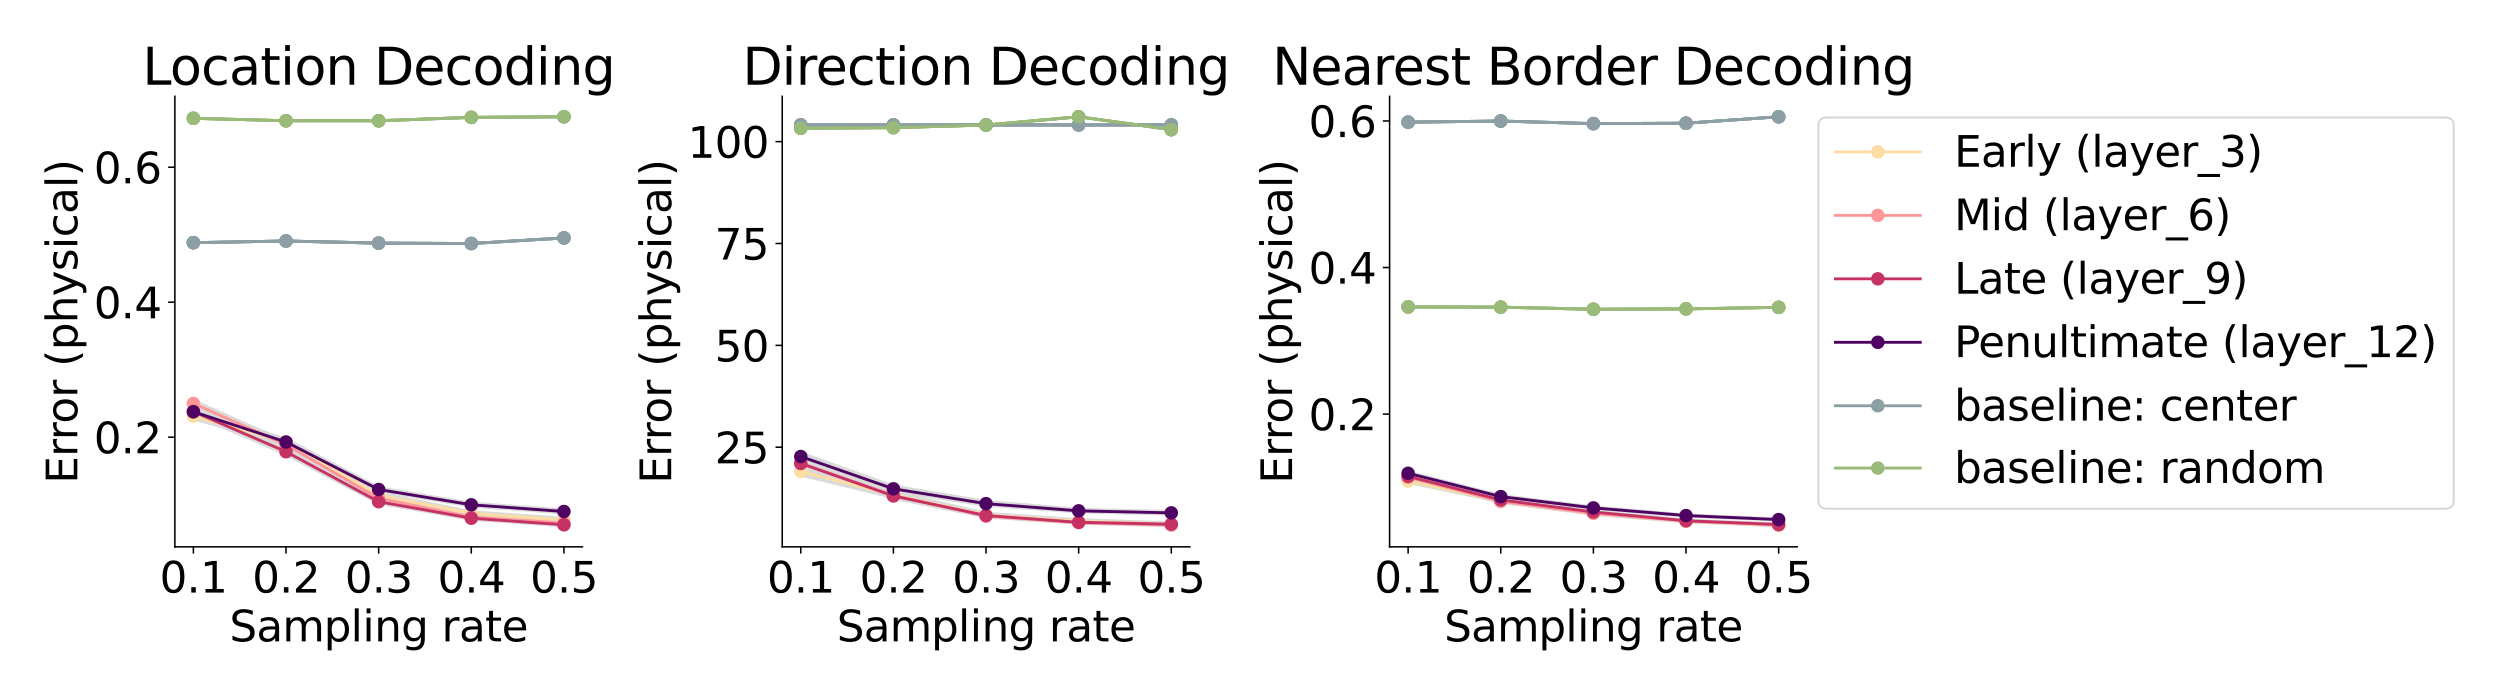 <?xml version="1.0" encoding="utf-8" standalone="no"?>
<!DOCTYPE svg PUBLIC "-//W3C//DTD SVG 1.1//EN"
  "http://www.w3.org/Graphics/SVG/1.1/DTD/svg11.dtd">
<svg height="360pt" version="1.1" viewBox="0 0 1296 360" width="1296pt" xmlns="http://www.w3.org/2000/svg" xmlns:xlink="http://www.w3.org/1999/xlink">
 <defs>
  <style type="text/css">*{stroke-linecap:butt;stroke-linejoin:round;}</style>
 </defs>
 <g id="figure_1">
  <g id="patch_1">
   <path d="M 0 360 
L 1296 360 
L 1296 0 
L 0 0 
z
" style="fill:#ffffff;"/>
  </g>
  <g id="axes_1">
   <g id="patch_2">
    <path d="M 90.65 283.48 
L 301.94 283.48 
L 301.94 49.92 
L 90.65 49.92 
z
" style="fill:#ffffff;"/>
   </g>
   <g id="PolyCollection_1">
    <defs>
     <path d="M 100.254 -145.951 
L 100.254 -142.603 
L 148.275 -128.972 
L 196.295 -102.137 
L 244.316 -92.888 
L 292.336 -89.55 
L 292.336 -91.546 
L 292.336 -91.546 
L 244.316 -95.002 
L 196.295 -104.55 
L 148.275 -132.753 
L 100.254 -145.951 
z
" id="mc1137e0bb1" style="stroke:#dadada;"/>
    </defs>
    <g clip-path="url(#pb09e15168f)">
     <use style="fill:#dadada;stroke:#dadada;" x="0" xlink:href="#mc1137e0bb1" y="360"/>
    </g>
   </g>
   <g id="PolyCollection_2">
    <defs>
     <path d="M 100.254 -152.611 
L 100.254 -149.042 
L 148.275 -127.682 
L 196.295 -100.49 
L 244.316 -91.073 
L 292.336 -88.012 
L 292.336 -89.884 
L 292.336 -89.884 
L 244.316 -92.906 
L 196.295 -102.975 
L 148.275 -131.258 
L 100.254 -152.611 
z
" id="mb7c6f569f7" style="stroke:#dadada;"/>
    </defs>
    <g clip-path="url(#pb09e15168f)">
     <use style="fill:#dadada;stroke:#dadada;" x="0" xlink:href="#mb7c6f569f7" y="360"/>
    </g>
   </g>
   <g id="PolyCollection_3">
    <defs>
     <path d="M 100.254 -148.373 
L 100.254 -144.904 
L 148.275 -124.205 
L 196.295 -98.817 
L 244.316 -90.531 
L 292.336 -87.136 
L 292.336 -88.868 
L 292.336 -88.868 
L 244.316 -92.258 
L 196.295 -101.13 
L 148.275 -127.578 
L 100.254 -148.373 
z
" id="mb6e199d74f" style="stroke:#dadada;"/>
    </defs>
    <g clip-path="url(#pb09e15168f)">
     <use style="fill:#dadada;stroke:#dadada;" x="0" xlink:href="#mb6e199d74f" y="360"/>
    </g>
   </g>
   <g id="PolyCollection_4">
    <defs>
     <path d="M 100.254 -148.256 
L 100.254 -144.866 
L 148.275 -129.163 
L 196.295 -105.161 
L 244.316 -97.372 
L 292.336 -93.89 
L 292.336 -95.951 
L 292.336 -95.951 
L 244.316 -99.399 
L 196.295 -107.464 
L 148.275 -132.633 
L 100.254 -148.256 
z
" id="m202c2cbe0d" style="stroke:#dadada;"/>
    </defs>
    <g clip-path="url(#pb09e15168f)">
     <use style="fill:#dadada;stroke:#dadada;" x="0" xlink:href="#m202c2cbe0d" y="360"/>
    </g>
   </g>
   <g id="matplotlib.axis_1">
    <g id="xtick_1">
     <g id="line2d_1">
      <defs>
       <path d="M 0 0 
L 0 3.5 
" id="m562701f08e" style="stroke:#000000;stroke-width:0.8;"/>
      </defs>
      <g>
       <use style="stroke:#000000;stroke-width:0.8;" x="100.254" xlink:href="#m562701f08e" y="283.48"/>
      </g>
     </g>
     <g id="text_1">
      <!-- 0.1 -->
      <g transform="translate(82.761 307.197)scale(0.22 -0.22)">
       <defs>
        <path d="M 2034 4250 
Q 1547 4250 1301 3770 
Q 1056 3291 1056 2328 
Q 1056 1369 1301 889 
Q 1547 409 2034 409 
Q 2525 409 2770 889 
Q 3016 1369 3016 2328 
Q 3016 3291 2770 3770 
Q 2525 4250 2034 4250 
z
M 2034 4750 
Q 2819 4750 3233 4129 
Q 3647 3509 3647 2328 
Q 3647 1150 3233 529 
Q 2819 -91 2034 -91 
Q 1250 -91 836 529 
Q 422 1150 422 2328 
Q 422 3509 836 4129 
Q 1250 4750 2034 4750 
z
" id="DejaVuSans-30" transform="scale(0.016)"/>
        <path d="M 684 794 
L 1344 794 
L 1344 0 
L 684 0 
L 684 794 
z
" id="DejaVuSans-2e" transform="scale(0.016)"/>
        <path d="M 794 531 
L 1825 531 
L 1825 4091 
L 703 3866 
L 703 4441 
L 1819 4666 
L 2450 4666 
L 2450 531 
L 3481 531 
L 3481 0 
L 794 0 
L 794 531 
z
" id="DejaVuSans-31" transform="scale(0.016)"/>
       </defs>
       <use xlink:href="#DejaVuSans-30"/>
       <use x="63.623" xlink:href="#DejaVuSans-2e"/>
       <use x="95.41" xlink:href="#DejaVuSans-31"/>
      </g>
     </g>
    </g>
    <g id="xtick_2">
     <g id="line2d_2">
      <g>
       <use style="stroke:#000000;stroke-width:0.8;" x="148.275" xlink:href="#m562701f08e" y="283.48"/>
      </g>
     </g>
     <g id="text_2">
      <!-- 0.2 -->
      <g transform="translate(130.781 307.197)scale(0.22 -0.22)">
       <defs>
        <path d="M 1228 531 
L 3431 531 
L 3431 0 
L 469 0 
L 469 531 
Q 828 903 1448 1529 
Q 2069 2156 2228 2338 
Q 2531 2678 2651 2914 
Q 2772 3150 2772 3378 
Q 2772 3750 2511 3984 
Q 2250 4219 1831 4219 
Q 1534 4219 1204 4116 
Q 875 4013 500 3803 
L 500 4441 
Q 881 4594 1212 4672 
Q 1544 4750 1819 4750 
Q 2544 4750 2975 4387 
Q 3406 4025 3406 3419 
Q 3406 3131 3298 2873 
Q 3191 2616 2906 2266 
Q 2828 2175 2409 1742 
Q 1991 1309 1228 531 
z
" id="DejaVuSans-32" transform="scale(0.016)"/>
       </defs>
       <use xlink:href="#DejaVuSans-30"/>
       <use x="63.623" xlink:href="#DejaVuSans-2e"/>
       <use x="95.41" xlink:href="#DejaVuSans-32"/>
      </g>
     </g>
    </g>
    <g id="xtick_3">
     <g id="line2d_3">
      <g>
       <use style="stroke:#000000;stroke-width:0.8;" x="196.295" xlink:href="#m562701f08e" y="283.48"/>
      </g>
     </g>
     <g id="text_3">
      <!-- 0.3 -->
      <g transform="translate(178.802 307.197)scale(0.22 -0.22)">
       <defs>
        <path d="M 2597 2516 
Q 3050 2419 3304 2112 
Q 3559 1806 3559 1356 
Q 3559 666 3084 287 
Q 2609 -91 1734 -91 
Q 1441 -91 1130 -33 
Q 819 25 488 141 
L 488 750 
Q 750 597 1062 519 
Q 1375 441 1716 441 
Q 2309 441 2620 675 
Q 2931 909 2931 1356 
Q 2931 1769 2642 2001 
Q 2353 2234 1838 2234 
L 1294 2234 
L 1294 2753 
L 1863 2753 
Q 2328 2753 2575 2939 
Q 2822 3125 2822 3475 
Q 2822 3834 2567 4026 
Q 2313 4219 1838 4219 
Q 1578 4219 1281 4162 
Q 984 4106 628 3988 
L 628 4550 
Q 988 4650 1302 4700 
Q 1616 4750 1894 4750 
Q 2613 4750 3031 4423 
Q 3450 4097 3450 3541 
Q 3450 3153 3228 2886 
Q 3006 2619 2597 2516 
z
" id="DejaVuSans-33" transform="scale(0.016)"/>
       </defs>
       <use xlink:href="#DejaVuSans-30"/>
       <use x="63.623" xlink:href="#DejaVuSans-2e"/>
       <use x="95.41" xlink:href="#DejaVuSans-33"/>
      </g>
     </g>
    </g>
    <g id="xtick_4">
     <g id="line2d_4">
      <g>
       <use style="stroke:#000000;stroke-width:0.8;" x="244.316" xlink:href="#m562701f08e" y="283.48"/>
      </g>
     </g>
     <g id="text_4">
      <!-- 0.4 -->
      <g transform="translate(226.822 307.197)scale(0.22 -0.22)">
       <defs>
        <path d="M 2419 4116 
L 825 1625 
L 2419 1625 
L 2419 4116 
z
M 2253 4666 
L 3047 4666 
L 3047 1625 
L 3713 1625 
L 3713 1100 
L 3047 1100 
L 3047 0 
L 2419 0 
L 2419 1100 
L 313 1100 
L 313 1709 
L 2253 4666 
z
" id="DejaVuSans-34" transform="scale(0.016)"/>
       </defs>
       <use xlink:href="#DejaVuSans-30"/>
       <use x="63.623" xlink:href="#DejaVuSans-2e"/>
       <use x="95.41" xlink:href="#DejaVuSans-34"/>
      </g>
     </g>
    </g>
    <g id="xtick_5">
     <g id="line2d_5">
      <g>
       <use style="stroke:#000000;stroke-width:0.8;" x="292.336" xlink:href="#m562701f08e" y="283.48"/>
      </g>
     </g>
     <g id="text_5">
      <!-- 0.5 -->
      <g transform="translate(274.843 307.197)scale(0.22 -0.22)">
       <defs>
        <path d="M 691 4666 
L 3169 4666 
L 3169 4134 
L 1269 4134 
L 1269 2991 
Q 1406 3038 1543 3061 
Q 1681 3084 1819 3084 
Q 2600 3084 3056 2656 
Q 3513 2228 3513 1497 
Q 3513 744 3044 326 
Q 2575 -91 1722 -91 
Q 1428 -91 1123 -41 
Q 819 9 494 109 
L 494 744 
Q 775 591 1075 516 
Q 1375 441 1709 441 
Q 2250 441 2565 725 
Q 2881 1009 2881 1497 
Q 2881 1984 2565 2268 
Q 2250 2553 1709 2553 
Q 1456 2553 1204 2497 
Q 953 2441 691 2322 
L 691 4666 
z
" id="DejaVuSans-35" transform="scale(0.016)"/>
       </defs>
       <use xlink:href="#DejaVuSans-30"/>
       <use x="63.623" xlink:href="#DejaVuSans-2e"/>
       <use x="95.41" xlink:href="#DejaVuSans-35"/>
      </g>
     </g>
    </g>
    <g id="text_6">
     <!-- Sampling rate -->
     <g transform="translate(118.967 332.488)scale(0.22 -0.22)">
      <defs>
       <path d="M 3425 4513 
L 3425 3897 
Q 3066 4069 2747 4153 
Q 2428 4238 2131 4238 
Q 1616 4238 1336 4038 
Q 1056 3838 1056 3469 
Q 1056 3159 1242 3001 
Q 1428 2844 1947 2747 
L 2328 2669 
Q 3034 2534 3370 2195 
Q 3706 1856 3706 1288 
Q 3706 609 3251 259 
Q 2797 -91 1919 -91 
Q 1588 -91 1214 -16 
Q 841 59 441 206 
L 441 856 
Q 825 641 1194 531 
Q 1563 422 1919 422 
Q 2459 422 2753 634 
Q 3047 847 3047 1241 
Q 3047 1584 2836 1778 
Q 2625 1972 2144 2069 
L 1759 2144 
Q 1053 2284 737 2584 
Q 422 2884 422 3419 
Q 422 4038 858 4394 
Q 1294 4750 2059 4750 
Q 2388 4750 2728 4690 
Q 3069 4631 3425 4513 
z
" id="DejaVuSans-53" transform="scale(0.016)"/>
       <path d="M 2194 1759 
Q 1497 1759 1228 1600 
Q 959 1441 959 1056 
Q 959 750 1161 570 
Q 1363 391 1709 391 
Q 2188 391 2477 730 
Q 2766 1069 2766 1631 
L 2766 1759 
L 2194 1759 
z
M 3341 1997 
L 3341 0 
L 2766 0 
L 2766 531 
Q 2569 213 2275 61 
Q 1981 -91 1556 -91 
Q 1019 -91 701 211 
Q 384 513 384 1019 
Q 384 1609 779 1909 
Q 1175 2209 1959 2209 
L 2766 2209 
L 2766 2266 
Q 2766 2663 2505 2880 
Q 2244 3097 1772 3097 
Q 1472 3097 1187 3025 
Q 903 2953 641 2809 
L 641 3341 
Q 956 3463 1253 3523 
Q 1550 3584 1831 3584 
Q 2591 3584 2966 3190 
Q 3341 2797 3341 1997 
z
" id="DejaVuSans-61" transform="scale(0.016)"/>
       <path d="M 3328 2828 
Q 3544 3216 3844 3400 
Q 4144 3584 4550 3584 
Q 5097 3584 5394 3201 
Q 5691 2819 5691 2113 
L 5691 0 
L 5113 0 
L 5113 2094 
Q 5113 2597 4934 2840 
Q 4756 3084 4391 3084 
Q 3944 3084 3684 2787 
Q 3425 2491 3425 1978 
L 3425 0 
L 2847 0 
L 2847 2094 
Q 2847 2600 2669 2842 
Q 2491 3084 2119 3084 
Q 1678 3084 1418 2786 
Q 1159 2488 1159 1978 
L 1159 0 
L 581 0 
L 581 3500 
L 1159 3500 
L 1159 2956 
Q 1356 3278 1631 3431 
Q 1906 3584 2284 3584 
Q 2666 3584 2933 3390 
Q 3200 3197 3328 2828 
z
" id="DejaVuSans-6d" transform="scale(0.016)"/>
       <path d="M 1159 525 
L 1159 -1331 
L 581 -1331 
L 581 3500 
L 1159 3500 
L 1159 2969 
Q 1341 3281 1617 3432 
Q 1894 3584 2278 3584 
Q 2916 3584 3314 3078 
Q 3713 2572 3713 1747 
Q 3713 922 3314 415 
Q 2916 -91 2278 -91 
Q 1894 -91 1617 61 
Q 1341 213 1159 525 
z
M 3116 1747 
Q 3116 2381 2855 2742 
Q 2594 3103 2138 3103 
Q 1681 3103 1420 2742 
Q 1159 2381 1159 1747 
Q 1159 1113 1420 752 
Q 1681 391 2138 391 
Q 2594 391 2855 752 
Q 3116 1113 3116 1747 
z
" id="DejaVuSans-70" transform="scale(0.016)"/>
       <path d="M 603 4863 
L 1178 4863 
L 1178 0 
L 603 0 
L 603 4863 
z
" id="DejaVuSans-6c" transform="scale(0.016)"/>
       <path d="M 603 3500 
L 1178 3500 
L 1178 0 
L 603 0 
L 603 3500 
z
M 603 4863 
L 1178 4863 
L 1178 4134 
L 603 4134 
L 603 4863 
z
" id="DejaVuSans-69" transform="scale(0.016)"/>
       <path d="M 3513 2113 
L 3513 0 
L 2938 0 
L 2938 2094 
Q 2938 2591 2744 2837 
Q 2550 3084 2163 3084 
Q 1697 3084 1428 2787 
Q 1159 2491 1159 1978 
L 1159 0 
L 581 0 
L 581 3500 
L 1159 3500 
L 1159 2956 
Q 1366 3272 1645 3428 
Q 1925 3584 2291 3584 
Q 2894 3584 3203 3211 
Q 3513 2838 3513 2113 
z
" id="DejaVuSans-6e" transform="scale(0.016)"/>
       <path d="M 2906 1791 
Q 2906 2416 2648 2759 
Q 2391 3103 1925 3103 
Q 1463 3103 1205 2759 
Q 947 2416 947 1791 
Q 947 1169 1205 825 
Q 1463 481 1925 481 
Q 2391 481 2648 825 
Q 2906 1169 2906 1791 
z
M 3481 434 
Q 3481 -459 3084 -895 
Q 2688 -1331 1869 -1331 
Q 1566 -1331 1297 -1286 
Q 1028 -1241 775 -1147 
L 775 -588 
Q 1028 -725 1275 -790 
Q 1522 -856 1778 -856 
Q 2344 -856 2625 -561 
Q 2906 -266 2906 331 
L 2906 616 
Q 2728 306 2450 153 
Q 2172 0 1784 0 
Q 1141 0 747 490 
Q 353 981 353 1791 
Q 353 2603 747 3093 
Q 1141 3584 1784 3584 
Q 2172 3584 2450 3431 
Q 2728 3278 2906 2969 
L 2906 3500 
L 3481 3500 
L 3481 434 
z
" id="DejaVuSans-67" transform="scale(0.016)"/>
       <path id="DejaVuSans-20" transform="scale(0.016)"/>
       <path d="M 2631 2963 
Q 2534 3019 2420 3045 
Q 2306 3072 2169 3072 
Q 1681 3072 1420 2755 
Q 1159 2438 1159 1844 
L 1159 0 
L 581 0 
L 581 3500 
L 1159 3500 
L 1159 2956 
Q 1341 3275 1631 3429 
Q 1922 3584 2338 3584 
Q 2397 3584 2469 3576 
Q 2541 3569 2628 3553 
L 2631 2963 
z
" id="DejaVuSans-72" transform="scale(0.016)"/>
       <path d="M 1172 4494 
L 1172 3500 
L 2356 3500 
L 2356 3053 
L 1172 3053 
L 1172 1153 
Q 1172 725 1289 603 
Q 1406 481 1766 481 
L 2356 481 
L 2356 0 
L 1766 0 
Q 1100 0 847 248 
Q 594 497 594 1153 
L 594 3053 
L 172 3053 
L 172 3500 
L 594 3500 
L 594 4494 
L 1172 4494 
z
" id="DejaVuSans-74" transform="scale(0.016)"/>
       <path d="M 3597 1894 
L 3597 1613 
L 953 1613 
Q 991 1019 1311 708 
Q 1631 397 2203 397 
Q 2534 397 2845 478 
Q 3156 559 3463 722 
L 3463 178 
Q 3153 47 2828 -22 
Q 2503 -91 2169 -91 
Q 1331 -91 842 396 
Q 353 884 353 1716 
Q 353 2575 817 3079 
Q 1281 3584 2069 3584 
Q 2775 3584 3186 3129 
Q 3597 2675 3597 1894 
z
M 3022 2063 
Q 3016 2534 2758 2815 
Q 2500 3097 2075 3097 
Q 1594 3097 1305 2825 
Q 1016 2553 972 2059 
L 3022 2063 
z
" id="DejaVuSans-65" transform="scale(0.016)"/>
      </defs>
      <use xlink:href="#DejaVuSans-53"/>
      <use x="63.477" xlink:href="#DejaVuSans-61"/>
      <use x="124.756" xlink:href="#DejaVuSans-6d"/>
      <use x="222.168" xlink:href="#DejaVuSans-70"/>
      <use x="285.645" xlink:href="#DejaVuSans-6c"/>
      <use x="313.428" xlink:href="#DejaVuSans-69"/>
      <use x="341.211" xlink:href="#DejaVuSans-6e"/>
      <use x="404.59" xlink:href="#DejaVuSans-67"/>
      <use x="468.066" xlink:href="#DejaVuSans-20"/>
      <use x="499.854" xlink:href="#DejaVuSans-72"/>
      <use x="540.967" xlink:href="#DejaVuSans-61"/>
      <use x="602.246" xlink:href="#DejaVuSans-74"/>
      <use x="641.455" xlink:href="#DejaVuSans-65"/>
     </g>
    </g>
   </g>
   <g id="matplotlib.axis_2">
    <g id="ytick_1">
     <g id="line2d_6">
      <defs>
       <path d="M 0 0 
L -3.5 0 
" id="m59c6b243ab" style="stroke:#000000;stroke-width:0.8;"/>
      </defs>
      <g>
       <use style="stroke:#000000;stroke-width:0.8;" x="90.65" xlink:href="#m59c6b243ab" y="226.623"/>
      </g>
     </g>
     <g id="text_7">
      <!-- 0.2 -->
      <g transform="translate(48.663 234.981)scale(0.22 -0.22)">
       <use xlink:href="#DejaVuSans-30"/>
       <use x="63.623" xlink:href="#DejaVuSans-2e"/>
       <use x="95.41" xlink:href="#DejaVuSans-32"/>
      </g>
     </g>
    </g>
    <g id="ytick_2">
     <g id="line2d_7">
      <g>
       <use style="stroke:#000000;stroke-width:0.8;" x="90.65" xlink:href="#m59c6b243ab" y="156.652"/>
      </g>
     </g>
     <g id="text_8">
      <!-- 0.4 -->
      <g transform="translate(48.663 165.01)scale(0.22 -0.22)">
       <use xlink:href="#DejaVuSans-30"/>
       <use x="63.623" xlink:href="#DejaVuSans-2e"/>
       <use x="95.41" xlink:href="#DejaVuSans-34"/>
      </g>
     </g>
    </g>
    <g id="ytick_3">
     <g id="line2d_8">
      <g>
       <use style="stroke:#000000;stroke-width:0.8;" x="90.65" xlink:href="#m59c6b243ab" y="86.681"/>
      </g>
     </g>
     <g id="text_9">
      <!-- 0.6 -->
      <g transform="translate(48.663 95.039)scale(0.22 -0.22)">
       <defs>
        <path d="M 2113 2584 
Q 1688 2584 1439 2293 
Q 1191 2003 1191 1497 
Q 1191 994 1439 701 
Q 1688 409 2113 409 
Q 2538 409 2786 701 
Q 3034 994 3034 1497 
Q 3034 2003 2786 2293 
Q 2538 2584 2113 2584 
z
M 3366 4563 
L 3366 3988 
Q 3128 4100 2886 4159 
Q 2644 4219 2406 4219 
Q 1781 4219 1451 3797 
Q 1122 3375 1075 2522 
Q 1259 2794 1537 2939 
Q 1816 3084 2150 3084 
Q 2853 3084 3261 2657 
Q 3669 2231 3669 1497 
Q 3669 778 3244 343 
Q 2819 -91 2113 -91 
Q 1303 -91 875 529 
Q 447 1150 447 2328 
Q 447 3434 972 4092 
Q 1497 4750 2381 4750 
Q 2619 4750 2861 4703 
Q 3103 4656 3366 4563 
z
" id="DejaVuSans-36" transform="scale(0.016)"/>
       </defs>
       <use xlink:href="#DejaVuSans-30"/>
       <use x="63.623" xlink:href="#DejaVuSans-2e"/>
       <use x="95.41" xlink:href="#DejaVuSans-36"/>
      </g>
     </g>
    </g>
    <g id="text_10">
     <!-- Error (physical) -->
     <g transform="translate(40.088 250.683)rotate(-90)scale(0.22 -0.22)">
      <defs>
       <path d="M 628 4666 
L 3578 4666 
L 3578 4134 
L 1259 4134 
L 1259 2753 
L 3481 2753 
L 3481 2222 
L 1259 2222 
L 1259 531 
L 3634 531 
L 3634 0 
L 628 0 
L 628 4666 
z
" id="DejaVuSans-45" transform="scale(0.016)"/>
       <path d="M 1959 3097 
Q 1497 3097 1228 2736 
Q 959 2375 959 1747 
Q 959 1119 1226 758 
Q 1494 397 1959 397 
Q 2419 397 2687 759 
Q 2956 1122 2956 1747 
Q 2956 2369 2687 2733 
Q 2419 3097 1959 3097 
z
M 1959 3584 
Q 2709 3584 3137 3096 
Q 3566 2609 3566 1747 
Q 3566 888 3137 398 
Q 2709 -91 1959 -91 
Q 1206 -91 779 398 
Q 353 888 353 1747 
Q 353 2609 779 3096 
Q 1206 3584 1959 3584 
z
" id="DejaVuSans-6f" transform="scale(0.016)"/>
       <path d="M 1984 4856 
Q 1566 4138 1362 3434 
Q 1159 2731 1159 2009 
Q 1159 1288 1364 580 
Q 1569 -128 1984 -844 
L 1484 -844 
Q 1016 -109 783 600 
Q 550 1309 550 2009 
Q 550 2706 781 3412 
Q 1013 4119 1484 4856 
L 1984 4856 
z
" id="DejaVuSans-28" transform="scale(0.016)"/>
       <path d="M 3513 2113 
L 3513 0 
L 2938 0 
L 2938 2094 
Q 2938 2591 2744 2837 
Q 2550 3084 2163 3084 
Q 1697 3084 1428 2787 
Q 1159 2491 1159 1978 
L 1159 0 
L 581 0 
L 581 4863 
L 1159 4863 
L 1159 2956 
Q 1366 3272 1645 3428 
Q 1925 3584 2291 3584 
Q 2894 3584 3203 3211 
Q 3513 2838 3513 2113 
z
" id="DejaVuSans-68" transform="scale(0.016)"/>
       <path d="M 2059 -325 
Q 1816 -950 1584 -1140 
Q 1353 -1331 966 -1331 
L 506 -1331 
L 506 -850 
L 844 -850 
Q 1081 -850 1212 -737 
Q 1344 -625 1503 -206 
L 1606 56 
L 191 3500 
L 800 3500 
L 1894 763 
L 2988 3500 
L 3597 3500 
L 2059 -325 
z
" id="DejaVuSans-79" transform="scale(0.016)"/>
       <path d="M 2834 3397 
L 2834 2853 
Q 2591 2978 2328 3040 
Q 2066 3103 1784 3103 
Q 1356 3103 1142 2972 
Q 928 2841 928 2578 
Q 928 2378 1081 2264 
Q 1234 2150 1697 2047 
L 1894 2003 
Q 2506 1872 2764 1633 
Q 3022 1394 3022 966 
Q 3022 478 2636 193 
Q 2250 -91 1575 -91 
Q 1294 -91 989 -36 
Q 684 19 347 128 
L 347 722 
Q 666 556 975 473 
Q 1284 391 1588 391 
Q 1994 391 2212 530 
Q 2431 669 2431 922 
Q 2431 1156 2273 1281 
Q 2116 1406 1581 1522 
L 1381 1569 
Q 847 1681 609 1914 
Q 372 2147 372 2553 
Q 372 3047 722 3315 
Q 1072 3584 1716 3584 
Q 2034 3584 2315 3537 
Q 2597 3491 2834 3397 
z
" id="DejaVuSans-73" transform="scale(0.016)"/>
       <path d="M 3122 3366 
L 3122 2828 
Q 2878 2963 2633 3030 
Q 2388 3097 2138 3097 
Q 1578 3097 1268 2742 
Q 959 2388 959 1747 
Q 959 1106 1268 751 
Q 1578 397 2138 397 
Q 2388 397 2633 464 
Q 2878 531 3122 666 
L 3122 134 
Q 2881 22 2623 -34 
Q 2366 -91 2075 -91 
Q 1284 -91 818 406 
Q 353 903 353 1747 
Q 353 2603 823 3093 
Q 1294 3584 2113 3584 
Q 2378 3584 2631 3529 
Q 2884 3475 3122 3366 
z
" id="DejaVuSans-63" transform="scale(0.016)"/>
       <path d="M 513 4856 
L 1013 4856 
Q 1481 4119 1714 3412 
Q 1947 2706 1947 2009 
Q 1947 1309 1714 600 
Q 1481 -109 1013 -844 
L 513 -844 
Q 928 -128 1133 580 
Q 1338 1288 1338 2009 
Q 1338 2731 1133 3434 
Q 928 4138 513 4856 
z
" id="DejaVuSans-29" transform="scale(0.016)"/>
      </defs>
      <use xlink:href="#DejaVuSans-45"/>
      <use x="63.184" xlink:href="#DejaVuSans-72"/>
      <use x="102.547" xlink:href="#DejaVuSans-72"/>
      <use x="141.41" xlink:href="#DejaVuSans-6f"/>
      <use x="202.592" xlink:href="#DejaVuSans-72"/>
      <use x="243.705" xlink:href="#DejaVuSans-20"/>
      <use x="275.492" xlink:href="#DejaVuSans-28"/>
      <use x="314.506" xlink:href="#DejaVuSans-70"/>
      <use x="377.982" xlink:href="#DejaVuSans-68"/>
      <use x="441.361" xlink:href="#DejaVuSans-79"/>
      <use x="500.541" xlink:href="#DejaVuSans-73"/>
      <use x="552.641" xlink:href="#DejaVuSans-69"/>
      <use x="580.424" xlink:href="#DejaVuSans-63"/>
      <use x="635.404" xlink:href="#DejaVuSans-61"/>
      <use x="696.684" xlink:href="#DejaVuSans-6c"/>
      <use x="724.467" xlink:href="#DejaVuSans-29"/>
     </g>
    </g>
   </g>
   <g id="line2d_9">
    <path clip-path="url(#pb09e15168f)" d="M 100.254 215.74 
L 148.275 229.173 
L 196.295 256.719 
L 244.316 266.152 
L 292.336 269.53 
" style="fill:none;stroke:#ffdca2;stroke-linecap:square;stroke-width:1.5;"/>
    <defs>
     <path d="M 0 3 
C 0.796 3 1.559 2.684 2.121 2.121 
C 2.684 1.559 3 0.796 3 0 
C 3 -0.796 2.684 -1.559 2.121 -2.121 
C 1.559 -2.684 0.796 -3 0 -3 
C -0.796 -3 -1.559 -2.684 -2.121 -2.121 
C -2.684 -1.559 -3 -0.796 -3 0 
C -3 0.796 -2.684 1.559 -2.121 2.121 
C -1.559 2.684 -0.796 3 0 3 
z
" id="mf4e43113b6" style="stroke:#ffdca2;"/>
    </defs>
    <g clip-path="url(#pb09e15168f)">
     <use style="fill:#ffdca2;stroke:#ffdca2;" x="100.254" xlink:href="#mf4e43113b6" y="215.74"/>
     <use style="fill:#ffdca2;stroke:#ffdca2;" x="148.275" xlink:href="#mf4e43113b6" y="229.173"/>
     <use style="fill:#ffdca2;stroke:#ffdca2;" x="196.295" xlink:href="#mf4e43113b6" y="256.719"/>
     <use style="fill:#ffdca2;stroke:#ffdca2;" x="244.316" xlink:href="#mf4e43113b6" y="266.152"/>
     <use style="fill:#ffdca2;stroke:#ffdca2;" x="292.336" xlink:href="#mf4e43113b6" y="269.53"/>
    </g>
   </g>
   <g id="line2d_10">
    <path clip-path="url(#pb09e15168f)" d="M 100.254 125.79 
L 148.275 124.939 
L 196.295 126.029 
L 244.316 126.24 
L 292.336 123.339 
" style="fill:none;stroke:#8b9fa5;stroke-linecap:square;stroke-width:1.5;"/>
    <defs>
     <path d="M 0 3 
C 0.796 3 1.559 2.684 2.121 2.121 
C 2.684 1.559 3 0.796 3 0 
C 3 -0.796 2.684 -1.559 2.121 -2.121 
C 1.559 -2.684 0.796 -3 0 -3 
C -0.796 -3 -1.559 -2.684 -2.121 -2.121 
C -2.684 -1.559 -3 -0.796 -3 0 
C -3 0.796 -2.684 1.559 -2.121 2.121 
C -1.559 2.684 -0.796 3 0 3 
z
" id="m270de2e5f7" style="stroke:#8b9fa5;"/>
    </defs>
    <g clip-path="url(#pb09e15168f)">
     <use style="fill:#8b9fa5;stroke:#8b9fa5;" x="100.254" xlink:href="#m270de2e5f7" y="125.79"/>
     <use style="fill:#8b9fa5;stroke:#8b9fa5;" x="148.275" xlink:href="#m270de2e5f7" y="124.939"/>
     <use style="fill:#8b9fa5;stroke:#8b9fa5;" x="196.295" xlink:href="#m270de2e5f7" y="126.029"/>
     <use style="fill:#8b9fa5;stroke:#8b9fa5;" x="244.316" xlink:href="#m270de2e5f7" y="126.24"/>
     <use style="fill:#8b9fa5;stroke:#8b9fa5;" x="292.336" xlink:href="#m270de2e5f7" y="123.339"/>
    </g>
   </g>
   <g id="line2d_11">
    <path clip-path="url(#pb09e15168f)" d="M 100.254 61.329 
L 148.275 62.596 
L 196.295 62.596 
L 244.316 60.849 
L 292.336 60.536 
" style="fill:none;stroke:#9aba79;stroke-linecap:square;stroke-width:1.5;"/>
    <defs>
     <path d="M 0 3 
C 0.796 3 1.559 2.684 2.121 2.121 
C 2.684 1.559 3 0.796 3 0 
C 3 -0.796 2.684 -1.559 2.121 -2.121 
C 1.559 -2.684 0.796 -3 0 -3 
C -0.796 -3 -1.559 -2.684 -2.121 -2.121 
C -2.684 -1.559 -3 -0.796 -3 0 
C -3 0.796 -2.684 1.559 -2.121 2.121 
C -1.559 2.684 -0.796 3 0 3 
z
" id="m0919044a35" style="stroke:#9aba79;"/>
    </defs>
    <g clip-path="url(#pb09e15168f)">
     <use style="fill:#9aba79;stroke:#9aba79;" x="100.254" xlink:href="#m0919044a35" y="61.329"/>
     <use style="fill:#9aba79;stroke:#9aba79;" x="148.275" xlink:href="#m0919044a35" y="62.596"/>
     <use style="fill:#9aba79;stroke:#9aba79;" x="196.295" xlink:href="#m0919044a35" y="62.596"/>
     <use style="fill:#9aba79;stroke:#9aba79;" x="244.316" xlink:href="#m0919044a35" y="60.849"/>
     <use style="fill:#9aba79;stroke:#9aba79;" x="292.336" xlink:href="#m0919044a35" y="60.536"/>
    </g>
   </g>
   <g id="line2d_12">
    <path clip-path="url(#pb09e15168f)" d="M 100.254 209.166 
L 148.275 230.58 
L 196.295 258.338 
L 244.316 268.053 
L 292.336 271.139 
" style="fill:none;stroke:#ff9799;stroke-linecap:square;stroke-width:1.5;"/>
    <defs>
     <path d="M 0 3 
C 0.796 3 1.559 2.684 2.121 2.121 
C 2.684 1.559 3 0.796 3 0 
C 3 -0.796 2.684 -1.559 2.121 -2.121 
C 1.559 -2.684 0.796 -3 0 -3 
C -0.796 -3 -1.559 -2.684 -2.121 -2.121 
C -2.684 -1.559 -3 -0.796 -3 0 
C -3 0.796 -2.684 1.559 -2.121 2.121 
C -1.559 2.684 -0.796 3 0 3 
z
" id="m755d7b8fb8" style="stroke:#ff9799;"/>
    </defs>
    <g clip-path="url(#pb09e15168f)">
     <use style="fill:#ff9799;stroke:#ff9799;" x="100.254" xlink:href="#m755d7b8fb8" y="209.166"/>
     <use style="fill:#ff9799;stroke:#ff9799;" x="148.275" xlink:href="#m755d7b8fb8" y="230.58"/>
     <use style="fill:#ff9799;stroke:#ff9799;" x="196.295" xlink:href="#m755d7b8fb8" y="258.338"/>
     <use style="fill:#ff9799;stroke:#ff9799;" x="244.316" xlink:href="#m755d7b8fb8" y="268.053"/>
     <use style="fill:#ff9799;stroke:#ff9799;" x="292.336" xlink:href="#m755d7b8fb8" y="271.139"/>
    </g>
   </g>
   <g id="line2d_13">
    <path clip-path="url(#pb09e15168f)" d="M 100.254 125.79 
L 148.275 124.939 
L 196.295 126.029 
L 244.316 126.24 
L 292.336 123.339 
" style="fill:none;stroke:#8b9fa5;stroke-linecap:square;stroke-width:1.5;"/>
    <g clip-path="url(#pb09e15168f)">
     <use style="fill:#8b9fa5;stroke:#8b9fa5;" x="100.254" xlink:href="#m270de2e5f7" y="125.79"/>
     <use style="fill:#8b9fa5;stroke:#8b9fa5;" x="148.275" xlink:href="#m270de2e5f7" y="124.939"/>
     <use style="fill:#8b9fa5;stroke:#8b9fa5;" x="196.295" xlink:href="#m270de2e5f7" y="126.029"/>
     <use style="fill:#8b9fa5;stroke:#8b9fa5;" x="244.316" xlink:href="#m270de2e5f7" y="126.24"/>
     <use style="fill:#8b9fa5;stroke:#8b9fa5;" x="292.336" xlink:href="#m270de2e5f7" y="123.339"/>
    </g>
   </g>
   <g id="line2d_14">
    <path clip-path="url(#pb09e15168f)" d="M 100.254 61.329 
L 148.275 62.596 
L 196.295 62.596 
L 244.316 60.849 
L 292.336 60.536 
" style="fill:none;stroke:#9aba79;stroke-linecap:square;stroke-width:1.5;"/>
    <g clip-path="url(#pb09e15168f)">
     <use style="fill:#9aba79;stroke:#9aba79;" x="100.254" xlink:href="#m0919044a35" y="61.329"/>
     <use style="fill:#9aba79;stroke:#9aba79;" x="148.275" xlink:href="#m0919044a35" y="62.596"/>
     <use style="fill:#9aba79;stroke:#9aba79;" x="196.295" xlink:href="#m0919044a35" y="62.596"/>
     <use style="fill:#9aba79;stroke:#9aba79;" x="244.316" xlink:href="#m0919044a35" y="60.849"/>
     <use style="fill:#9aba79;stroke:#9aba79;" x="292.336" xlink:href="#m0919044a35" y="60.536"/>
    </g>
   </g>
   <g id="line2d_15">
    <path clip-path="url(#pb09e15168f)" d="M 100.254 213.356 
L 148.275 234.176 
L 196.295 260.099 
L 244.316 268.651 
L 292.336 272.063 
" style="fill:none;stroke:#c63264;stroke-linecap:square;stroke-width:1.5;"/>
    <defs>
     <path d="M 0 3 
C 0.796 3 1.559 2.684 2.121 2.121 
C 2.684 1.559 3 0.796 3 0 
C 3 -0.796 2.684 -1.559 2.121 -2.121 
C 1.559 -2.684 0.796 -3 0 -3 
C -0.796 -3 -1.559 -2.684 -2.121 -2.121 
C -2.684 -1.559 -3 -0.796 -3 0 
C -3 0.796 -2.684 1.559 -2.121 2.121 
C -1.559 2.684 -0.796 3 0 3 
z
" id="m2f13ada75e" style="stroke:#c63264;"/>
    </defs>
    <g clip-path="url(#pb09e15168f)">
     <use style="fill:#c63264;stroke:#c63264;" x="100.254" xlink:href="#m2f13ada75e" y="213.356"/>
     <use style="fill:#c63264;stroke:#c63264;" x="148.275" xlink:href="#m2f13ada75e" y="234.176"/>
     <use style="fill:#c63264;stroke:#c63264;" x="196.295" xlink:href="#m2f13ada75e" y="260.099"/>
     <use style="fill:#c63264;stroke:#c63264;" x="244.316" xlink:href="#m2f13ada75e" y="268.651"/>
     <use style="fill:#c63264;stroke:#c63264;" x="292.336" xlink:href="#m2f13ada75e" y="272.063"/>
    </g>
   </g>
   <g id="line2d_16">
    <path clip-path="url(#pb09e15168f)" d="M 100.254 125.79 
L 148.275 124.939 
L 196.295 126.029 
L 244.316 126.24 
L 292.336 123.339 
" style="fill:none;stroke:#8b9fa5;stroke-linecap:square;stroke-width:1.5;"/>
    <g clip-path="url(#pb09e15168f)">
     <use style="fill:#8b9fa5;stroke:#8b9fa5;" x="100.254" xlink:href="#m270de2e5f7" y="125.79"/>
     <use style="fill:#8b9fa5;stroke:#8b9fa5;" x="148.275" xlink:href="#m270de2e5f7" y="124.939"/>
     <use style="fill:#8b9fa5;stroke:#8b9fa5;" x="196.295" xlink:href="#m270de2e5f7" y="126.029"/>
     <use style="fill:#8b9fa5;stroke:#8b9fa5;" x="244.316" xlink:href="#m270de2e5f7" y="126.24"/>
     <use style="fill:#8b9fa5;stroke:#8b9fa5;" x="292.336" xlink:href="#m270de2e5f7" y="123.339"/>
    </g>
   </g>
   <g id="line2d_17">
    <path clip-path="url(#pb09e15168f)" d="M 100.254 61.329 
L 148.275 62.596 
L 196.295 62.596 
L 244.316 60.849 
L 292.336 60.536 
" style="fill:none;stroke:#9aba79;stroke-linecap:square;stroke-width:1.5;"/>
    <g clip-path="url(#pb09e15168f)">
     <use style="fill:#9aba79;stroke:#9aba79;" x="100.254" xlink:href="#m0919044a35" y="61.329"/>
     <use style="fill:#9aba79;stroke:#9aba79;" x="148.275" xlink:href="#m0919044a35" y="62.596"/>
     <use style="fill:#9aba79;stroke:#9aba79;" x="196.295" xlink:href="#m0919044a35" y="62.596"/>
     <use style="fill:#9aba79;stroke:#9aba79;" x="244.316" xlink:href="#m0919044a35" y="60.849"/>
     <use style="fill:#9aba79;stroke:#9aba79;" x="292.336" xlink:href="#m0919044a35" y="60.536"/>
    </g>
   </g>
   <g id="line2d_18">
    <path clip-path="url(#pb09e15168f)" d="M 100.254 213.462 
L 148.275 229.133 
L 196.295 253.761 
L 244.316 261.687 
L 292.336 265.171 
" style="fill:none;stroke:#4e0362;stroke-linecap:square;stroke-width:1.5;"/>
    <defs>
     <path d="M 0 3 
C 0.796 3 1.559 2.684 2.121 2.121 
C 2.684 1.559 3 0.796 3 0 
C 3 -0.796 2.684 -1.559 2.121 -2.121 
C 1.559 -2.684 0.796 -3 0 -3 
C -0.796 -3 -1.559 -2.684 -2.121 -2.121 
C -2.684 -1.559 -3 -0.796 -3 0 
C -3 0.796 -2.684 1.559 -2.121 2.121 
C -1.559 2.684 -0.796 3 0 3 
z
" id="m1cfcd8bb48" style="stroke:#4e0362;"/>
    </defs>
    <g clip-path="url(#pb09e15168f)">
     <use style="fill:#4e0362;stroke:#4e0362;" x="100.254" xlink:href="#m1cfcd8bb48" y="213.462"/>
     <use style="fill:#4e0362;stroke:#4e0362;" x="148.275" xlink:href="#m1cfcd8bb48" y="229.133"/>
     <use style="fill:#4e0362;stroke:#4e0362;" x="196.295" xlink:href="#m1cfcd8bb48" y="253.761"/>
     <use style="fill:#4e0362;stroke:#4e0362;" x="244.316" xlink:href="#m1cfcd8bb48" y="261.687"/>
     <use style="fill:#4e0362;stroke:#4e0362;" x="292.336" xlink:href="#m1cfcd8bb48" y="265.171"/>
    </g>
   </g>
   <g id="line2d_19">
    <path clip-path="url(#pb09e15168f)" d="M 100.254 125.79 
L 148.275 124.939 
L 196.295 126.029 
L 244.316 126.24 
L 292.336 123.339 
" style="fill:none;stroke:#8b9fa5;stroke-linecap:square;stroke-width:1.5;"/>
    <g clip-path="url(#pb09e15168f)">
     <use style="fill:#8b9fa5;stroke:#8b9fa5;" x="100.254" xlink:href="#m270de2e5f7" y="125.79"/>
     <use style="fill:#8b9fa5;stroke:#8b9fa5;" x="148.275" xlink:href="#m270de2e5f7" y="124.939"/>
     <use style="fill:#8b9fa5;stroke:#8b9fa5;" x="196.295" xlink:href="#m270de2e5f7" y="126.029"/>
     <use style="fill:#8b9fa5;stroke:#8b9fa5;" x="244.316" xlink:href="#m270de2e5f7" y="126.24"/>
     <use style="fill:#8b9fa5;stroke:#8b9fa5;" x="292.336" xlink:href="#m270de2e5f7" y="123.339"/>
    </g>
   </g>
   <g id="line2d_20">
    <path clip-path="url(#pb09e15168f)" d="M 100.254 61.329 
L 148.275 62.596 
L 196.295 62.596 
L 244.316 60.849 
L 292.336 60.536 
" style="fill:none;stroke:#9aba79;stroke-linecap:square;stroke-width:1.5;"/>
    <g clip-path="url(#pb09e15168f)">
     <use style="fill:#9aba79;stroke:#9aba79;" x="100.254" xlink:href="#m0919044a35" y="61.329"/>
     <use style="fill:#9aba79;stroke:#9aba79;" x="148.275" xlink:href="#m0919044a35" y="62.596"/>
     <use style="fill:#9aba79;stroke:#9aba79;" x="196.295" xlink:href="#m0919044a35" y="62.596"/>
     <use style="fill:#9aba79;stroke:#9aba79;" x="244.316" xlink:href="#m0919044a35" y="60.849"/>
     <use style="fill:#9aba79;stroke:#9aba79;" x="292.336" xlink:href="#m0919044a35" y="60.536"/>
    </g>
   </g>
   <g id="patch_3">
    <path d="M 90.65 283.48 
L 90.65 49.92 
" style="fill:none;stroke:#000000;stroke-linecap:square;stroke-linejoin:miter;stroke-width:0.8;"/>
   </g>
   <g id="patch_4">
    <path d="M 90.65 283.48 
L 301.94 283.48 
" style="fill:none;stroke:#000000;stroke-linecap:square;stroke-linejoin:miter;stroke-width:0.8;"/>
   </g>
   <g id="text_11">
    <!-- Location Decoding -->
    <g transform="translate(73.855 43.92)scale(0.264 -0.264)">
     <defs>
      <path d="M 628 4666 
L 1259 4666 
L 1259 531 
L 3531 531 
L 3531 0 
L 628 0 
L 628 4666 
z
" id="DejaVuSans-4c" transform="scale(0.016)"/>
      <path d="M 1259 4147 
L 1259 519 
L 2022 519 
Q 2988 519 3436 956 
Q 3884 1394 3884 2338 
Q 3884 3275 3436 3711 
Q 2988 4147 2022 4147 
L 1259 4147 
z
M 628 4666 
L 1925 4666 
Q 3281 4666 3915 4102 
Q 4550 3538 4550 2338 
Q 4550 1131 3912 565 
Q 3275 0 1925 0 
L 628 0 
L 628 4666 
z
" id="DejaVuSans-44" transform="scale(0.016)"/>
      <path d="M 2906 2969 
L 2906 4863 
L 3481 4863 
L 3481 0 
L 2906 0 
L 2906 525 
Q 2725 213 2448 61 
Q 2172 -91 1784 -91 
Q 1150 -91 751 415 
Q 353 922 353 1747 
Q 353 2572 751 3078 
Q 1150 3584 1784 3584 
Q 2172 3584 2448 3432 
Q 2725 3281 2906 2969 
z
M 947 1747 
Q 947 1113 1208 752 
Q 1469 391 1925 391 
Q 2381 391 2643 752 
Q 2906 1113 2906 1747 
Q 2906 2381 2643 2742 
Q 2381 3103 1925 3103 
Q 1469 3103 1208 2742 
Q 947 2381 947 1747 
z
" id="DejaVuSans-64" transform="scale(0.016)"/>
     </defs>
     <use xlink:href="#DejaVuSans-4c"/>
     <use x="53.963" xlink:href="#DejaVuSans-6f"/>
     <use x="115.145" xlink:href="#DejaVuSans-63"/>
     <use x="170.125" xlink:href="#DejaVuSans-61"/>
     <use x="231.404" xlink:href="#DejaVuSans-74"/>
     <use x="270.613" xlink:href="#DejaVuSans-69"/>
     <use x="298.396" xlink:href="#DejaVuSans-6f"/>
     <use x="359.578" xlink:href="#DejaVuSans-6e"/>
     <use x="422.957" xlink:href="#DejaVuSans-20"/>
     <use x="454.744" xlink:href="#DejaVuSans-44"/>
     <use x="531.746" xlink:href="#DejaVuSans-65"/>
     <use x="593.27" xlink:href="#DejaVuSans-63"/>
     <use x="648.25" xlink:href="#DejaVuSans-6f"/>
     <use x="709.432" xlink:href="#DejaVuSans-64"/>
     <use x="772.908" xlink:href="#DejaVuSans-69"/>
     <use x="800.691" xlink:href="#DejaVuSans-6e"/>
     <use x="864.07" xlink:href="#DejaVuSans-67"/>
    </g>
   </g>
  </g>
  <g id="axes_2">
   <g id="patch_5">
    <path d="M 405.51 283.48 
L 616.8 283.48 
L 616.8 49.92 
L 405.51 49.92 
z
" style="fill:#ffffff;"/>
   </g>
   <g id="PolyCollection_5">
    <defs>
     <path d="M 415.114 -118.004 
L 415.114 -113.453 
L 463.135 -101.796 
L 511.155 -92.229 
L 559.175 -89.064 
L 607.196 -87.671 
L 607.196 -89.174 
L 607.196 -89.174 
L 559.175 -90.913 
L 511.155 -94.186 
L 463.135 -105.367 
L 415.114 -118.004 
z
" id="m52dca9f0ff" style="stroke:#dadada;"/>
    </defs>
    <g clip-path="url(#p9df5022358)">
     <use style="fill:#dadada;stroke:#dadada;" x="0" xlink:href="#m52dca9f0ff" y="360"/>
    </g>
   </g>
   <g id="PolyCollection_6">
    <defs>
     <path d="M 415.114 -122.198 
L 415.114 -117.926 
L 463.135 -101.75 
L 511.155 -91.684 
L 559.175 -88.45 
L 607.196 -87.136 
L 607.196 -88.478 
L 607.196 -88.478 
L 559.175 -89.995 
L 511.155 -93.262 
L 463.135 -105.017 
L 415.114 -122.198 
z
" id="mc32bbd7fd5" style="stroke:#dadada;"/>
    </defs>
    <g clip-path="url(#p9df5022358)">
     <use style="fill:#dadada;stroke:#dadada;" x="0" xlink:href="#mc32bbd7fd5" y="360"/>
    </g>
   </g>
   <g id="PolyCollection_7">
    <defs>
     <path d="M 415.114 -122.126 
L 415.114 -117.689 
L 463.135 -101.387 
L 511.155 -91.896 
L 559.175 -88.6 
L 607.196 -87.597 
L 607.196 -89.074 
L 607.196 -89.074 
L 559.175 -90.113 
L 511.155 -93.843 
L 463.135 -104.748 
L 415.114 -122.126 
z
" id="m9cc447c642" style="stroke:#dadada;"/>
    </defs>
    <g clip-path="url(#p9df5022358)">
     <use style="fill:#dadada;stroke:#dadada;" x="0" xlink:href="#m9cc447c642" y="360"/>
    </g>
   </g>
   <g id="PolyCollection_8">
    <defs>
     <path d="M 415.114 -125.506 
L 415.114 -121.424 
L 463.135 -105.173 
L 511.155 -97.766 
L 559.175 -94.343 
L 607.196 -93.254 
L 607.196 -95.087 
L 607.196 -95.087 
L 559.175 -96.249 
L 511.155 -100.346 
L 463.135 -108.275 
L 415.114 -125.506 
z
" id="m3fd20a816f" style="stroke:#dadada;"/>
    </defs>
    <g clip-path="url(#p9df5022358)">
     <use style="fill:#dadada;stroke:#dadada;" x="0" xlink:href="#m3fd20a816f" y="360"/>
    </g>
   </g>
   <g id="matplotlib.axis_3">
    <g id="xtick_6">
     <g id="line2d_21">
      <g>
       <use style="stroke:#000000;stroke-width:0.8;" x="415.114" xlink:href="#m562701f08e" y="283.48"/>
      </g>
     </g>
     <g id="text_12">
      <!-- 0.1 -->
      <g transform="translate(397.621 307.197)scale(0.22 -0.22)">
       <use xlink:href="#DejaVuSans-30"/>
       <use x="63.623" xlink:href="#DejaVuSans-2e"/>
       <use x="95.41" xlink:href="#DejaVuSans-31"/>
      </g>
     </g>
    </g>
    <g id="xtick_7">
     <g id="line2d_22">
      <g>
       <use style="stroke:#000000;stroke-width:0.8;" x="463.135" xlink:href="#m562701f08e" y="283.48"/>
      </g>
     </g>
     <g id="text_13">
      <!-- 0.2 -->
      <g transform="translate(445.641 307.197)scale(0.22 -0.22)">
       <use xlink:href="#DejaVuSans-30"/>
       <use x="63.623" xlink:href="#DejaVuSans-2e"/>
       <use x="95.41" xlink:href="#DejaVuSans-32"/>
      </g>
     </g>
    </g>
    <g id="xtick_8">
     <g id="line2d_23">
      <g>
       <use style="stroke:#000000;stroke-width:0.8;" x="511.155" xlink:href="#m562701f08e" y="283.48"/>
      </g>
     </g>
     <g id="text_14">
      <!-- 0.3 -->
      <g transform="translate(493.662 307.197)scale(0.22 -0.22)">
       <use xlink:href="#DejaVuSans-30"/>
       <use x="63.623" xlink:href="#DejaVuSans-2e"/>
       <use x="95.41" xlink:href="#DejaVuSans-33"/>
      </g>
     </g>
    </g>
    <g id="xtick_9">
     <g id="line2d_24">
      <g>
       <use style="stroke:#000000;stroke-width:0.8;" x="559.175" xlink:href="#m562701f08e" y="283.48"/>
      </g>
     </g>
     <g id="text_15">
      <!-- 0.4 -->
      <g transform="translate(541.682 307.197)scale(0.22 -0.22)">
       <use xlink:href="#DejaVuSans-30"/>
       <use x="63.623" xlink:href="#DejaVuSans-2e"/>
       <use x="95.41" xlink:href="#DejaVuSans-34"/>
      </g>
     </g>
    </g>
    <g id="xtick_10">
     <g id="line2d_25">
      <g>
       <use style="stroke:#000000;stroke-width:0.8;" x="607.196" xlink:href="#m562701f08e" y="283.48"/>
      </g>
     </g>
     <g id="text_16">
      <!-- 0.5 -->
      <g transform="translate(589.703 307.197)scale(0.22 -0.22)">
       <use xlink:href="#DejaVuSans-30"/>
       <use x="63.623" xlink:href="#DejaVuSans-2e"/>
       <use x="95.41" xlink:href="#DejaVuSans-35"/>
      </g>
     </g>
    </g>
    <g id="text_17">
     <!-- Sampling rate -->
     <g transform="translate(433.827 332.488)scale(0.22 -0.22)">
      <use xlink:href="#DejaVuSans-53"/>
      <use x="63.477" xlink:href="#DejaVuSans-61"/>
      <use x="124.756" xlink:href="#DejaVuSans-6d"/>
      <use x="222.168" xlink:href="#DejaVuSans-70"/>
      <use x="285.645" xlink:href="#DejaVuSans-6c"/>
      <use x="313.428" xlink:href="#DejaVuSans-69"/>
      <use x="341.211" xlink:href="#DejaVuSans-6e"/>
      <use x="404.59" xlink:href="#DejaVuSans-67"/>
      <use x="468.066" xlink:href="#DejaVuSans-20"/>
      <use x="499.854" xlink:href="#DejaVuSans-72"/>
      <use x="540.967" xlink:href="#DejaVuSans-61"/>
      <use x="602.246" xlink:href="#DejaVuSans-74"/>
      <use x="641.455" xlink:href="#DejaVuSans-65"/>
     </g>
    </g>
   </g>
   <g id="matplotlib.axis_4">
    <g id="ytick_4">
     <g id="line2d_26">
      <g>
       <use style="stroke:#000000;stroke-width:0.8;" x="405.51" xlink:href="#m59c6b243ab" y="231.831"/>
      </g>
     </g>
     <g id="text_18">
      <!-- 25 -->
      <g transform="translate(370.515 240.19)scale(0.22 -0.22)">
       <use xlink:href="#DejaVuSans-32"/>
       <use x="63.623" xlink:href="#DejaVuSans-35"/>
      </g>
     </g>
    </g>
    <g id="ytick_5">
     <g id="line2d_27">
      <g>
       <use style="stroke:#000000;stroke-width:0.8;" x="405.51" xlink:href="#m59c6b243ab" y="179.03"/>
      </g>
     </g>
     <g id="text_19">
      <!-- 50 -->
      <g transform="translate(370.515 187.389)scale(0.22 -0.22)">
       <use xlink:href="#DejaVuSans-35"/>
       <use x="63.623" xlink:href="#DejaVuSans-30"/>
      </g>
     </g>
    </g>
    <g id="ytick_6">
     <g id="line2d_28">
      <g>
       <use style="stroke:#000000;stroke-width:0.8;" x="405.51" xlink:href="#m59c6b243ab" y="126.229"/>
      </g>
     </g>
     <g id="text_20">
      <!-- 75 -->
      <g transform="translate(370.515 134.588)scale(0.22 -0.22)">
       <defs>
        <path d="M 525 4666 
L 3525 4666 
L 3525 4397 
L 1831 0 
L 1172 0 
L 2766 4134 
L 525 4134 
L 525 4666 
z
" id="DejaVuSans-37" transform="scale(0.016)"/>
       </defs>
       <use xlink:href="#DejaVuSans-37"/>
       <use x="63.623" xlink:href="#DejaVuSans-35"/>
      </g>
     </g>
    </g>
    <g id="ytick_7">
     <g id="line2d_29">
      <g>
       <use style="stroke:#000000;stroke-width:0.8;" x="405.51" xlink:href="#m59c6b243ab" y="73.428"/>
      </g>
     </g>
     <g id="text_21">
      <!-- 100 -->
      <g transform="translate(356.517 81.787)scale(0.22 -0.22)">
       <use xlink:href="#DejaVuSans-31"/>
       <use x="63.623" xlink:href="#DejaVuSans-30"/>
       <use x="127.246" xlink:href="#DejaVuSans-30"/>
      </g>
     </g>
    </g>
    <g id="text_22">
     <!-- Error (physical) -->
     <g transform="translate(347.942 250.683)rotate(-90)scale(0.22 -0.22)">
      <use xlink:href="#DejaVuSans-45"/>
      <use x="63.184" xlink:href="#DejaVuSans-72"/>
      <use x="102.547" xlink:href="#DejaVuSans-72"/>
      <use x="141.41" xlink:href="#DejaVuSans-6f"/>
      <use x="202.592" xlink:href="#DejaVuSans-72"/>
      <use x="243.705" xlink:href="#DejaVuSans-20"/>
      <use x="275.492" xlink:href="#DejaVuSans-28"/>
      <use x="314.506" xlink:href="#DejaVuSans-70"/>
      <use x="377.982" xlink:href="#DejaVuSans-68"/>
      <use x="441.361" xlink:href="#DejaVuSans-79"/>
      <use x="500.541" xlink:href="#DejaVuSans-73"/>
      <use x="552.641" xlink:href="#DejaVuSans-69"/>
      <use x="580.424" xlink:href="#DejaVuSans-63"/>
      <use x="635.404" xlink:href="#DejaVuSans-61"/>
      <use x="696.684" xlink:href="#DejaVuSans-6c"/>
      <use x="724.467" xlink:href="#DejaVuSans-29"/>
     </g>
    </g>
   </g>
   <g id="line2d_30">
    <path clip-path="url(#p9df5022358)" d="M 415.114 244.43 
L 463.135 256.601 
L 511.155 266.931 
L 559.175 270.198 
L 607.196 271.737 
" style="fill:none;stroke:#ffdca2;stroke-linecap:square;stroke-width:1.5;"/>
    <g clip-path="url(#p9df5022358)">
     <use style="fill:#ffdca2;stroke:#ffdca2;" x="415.114" xlink:href="#mf4e43113b6" y="244.43"/>
     <use style="fill:#ffdca2;stroke:#ffdca2;" x="463.135" xlink:href="#mf4e43113b6" y="256.601"/>
     <use style="fill:#ffdca2;stroke:#ffdca2;" x="511.155" xlink:href="#mf4e43113b6" y="266.931"/>
     <use style="fill:#ffdca2;stroke:#ffdca2;" x="559.175" xlink:href="#mf4e43113b6" y="270.198"/>
     <use style="fill:#ffdca2;stroke:#ffdca2;" x="607.196" xlink:href="#mf4e43113b6" y="271.737"/>
    </g>
   </g>
   <g id="line2d_31">
    <path clip-path="url(#p9df5022358)" d="M 415.114 64.762 
L 463.135 64.762 
L 511.155 64.762 
L 559.175 64.762 
L 607.196 64.762 
" style="fill:none;stroke:#8b9fa5;stroke-linecap:square;stroke-width:1.5;"/>
    <g clip-path="url(#p9df5022358)">
     <use style="fill:#8b9fa5;stroke:#8b9fa5;" x="415.114" xlink:href="#m270de2e5f7" y="64.762"/>
     <use style="fill:#8b9fa5;stroke:#8b9fa5;" x="463.135" xlink:href="#m270de2e5f7" y="64.762"/>
     <use style="fill:#8b9fa5;stroke:#8b9fa5;" x="511.155" xlink:href="#m270de2e5f7" y="64.762"/>
     <use style="fill:#8b9fa5;stroke:#8b9fa5;" x="559.175" xlink:href="#m270de2e5f7" y="64.762"/>
     <use style="fill:#8b9fa5;stroke:#8b9fa5;" x="607.196" xlink:href="#m270de2e5f7" y="64.762"/>
    </g>
   </g>
   <g id="line2d_32">
    <path clip-path="url(#p9df5022358)" d="M 415.114 66.492 
L 463.135 66.173 
L 511.155 64.817 
L 559.175 60.536 
L 607.196 67.204 
" style="fill:none;stroke:#9aba79;stroke-linecap:square;stroke-width:1.5;"/>
    <g clip-path="url(#p9df5022358)">
     <use style="fill:#9aba79;stroke:#9aba79;" x="415.114" xlink:href="#m0919044a35" y="66.492"/>
     <use style="fill:#9aba79;stroke:#9aba79;" x="463.135" xlink:href="#m0919044a35" y="66.173"/>
     <use style="fill:#9aba79;stroke:#9aba79;" x="511.155" xlink:href="#m0919044a35" y="64.817"/>
     <use style="fill:#9aba79;stroke:#9aba79;" x="559.175" xlink:href="#m0919044a35" y="60.536"/>
     <use style="fill:#9aba79;stroke:#9aba79;" x="607.196" xlink:href="#m0919044a35" y="67.204"/>
    </g>
   </g>
   <g id="line2d_33">
    <path clip-path="url(#p9df5022358)" d="M 415.114 240.123 
L 463.135 256.796 
L 511.155 267.619 
L 559.175 270.934 
L 607.196 272.252 
" style="fill:none;stroke:#ff9799;stroke-linecap:square;stroke-width:1.5;"/>
    <g clip-path="url(#p9df5022358)">
     <use style="fill:#ff9799;stroke:#ff9799;" x="415.114" xlink:href="#m755d7b8fb8" y="240.123"/>
     <use style="fill:#ff9799;stroke:#ff9799;" x="463.135" xlink:href="#m755d7b8fb8" y="256.796"/>
     <use style="fill:#ff9799;stroke:#ff9799;" x="511.155" xlink:href="#m755d7b8fb8" y="267.619"/>
     <use style="fill:#ff9799;stroke:#ff9799;" x="559.175" xlink:href="#m755d7b8fb8" y="270.934"/>
     <use style="fill:#ff9799;stroke:#ff9799;" x="607.196" xlink:href="#m755d7b8fb8" y="272.252"/>
    </g>
   </g>
   <g id="line2d_34">
    <path clip-path="url(#p9df5022358)" d="M 415.114 64.762 
L 463.135 64.762 
L 511.155 64.762 
L 559.175 64.762 
L 607.196 64.762 
" style="fill:none;stroke:#8b9fa5;stroke-linecap:square;stroke-width:1.5;"/>
    <g clip-path="url(#p9df5022358)">
     <use style="fill:#8b9fa5;stroke:#8b9fa5;" x="415.114" xlink:href="#m270de2e5f7" y="64.762"/>
     <use style="fill:#8b9fa5;stroke:#8b9fa5;" x="463.135" xlink:href="#m270de2e5f7" y="64.762"/>
     <use style="fill:#8b9fa5;stroke:#8b9fa5;" x="511.155" xlink:href="#m270de2e5f7" y="64.762"/>
     <use style="fill:#8b9fa5;stroke:#8b9fa5;" x="559.175" xlink:href="#m270de2e5f7" y="64.762"/>
     <use style="fill:#8b9fa5;stroke:#8b9fa5;" x="607.196" xlink:href="#m270de2e5f7" y="64.762"/>
    </g>
   </g>
   <g id="line2d_35">
    <path clip-path="url(#p9df5022358)" d="M 415.114 66.492 
L 463.135 66.173 
L 511.155 64.817 
L 559.175 60.536 
L 607.196 67.204 
" style="fill:none;stroke:#9aba79;stroke-linecap:square;stroke-width:1.5;"/>
    <g clip-path="url(#p9df5022358)">
     <use style="fill:#9aba79;stroke:#9aba79;" x="415.114" xlink:href="#m0919044a35" y="66.492"/>
     <use style="fill:#9aba79;stroke:#9aba79;" x="463.135" xlink:href="#m0919044a35" y="66.173"/>
     <use style="fill:#9aba79;stroke:#9aba79;" x="511.155" xlink:href="#m0919044a35" y="64.817"/>
     <use style="fill:#9aba79;stroke:#9aba79;" x="559.175" xlink:href="#m0919044a35" y="60.536"/>
     <use style="fill:#9aba79;stroke:#9aba79;" x="607.196" xlink:href="#m0919044a35" y="67.204"/>
    </g>
   </g>
   <g id="line2d_36">
    <path clip-path="url(#p9df5022358)" d="M 415.114 240.272 
L 463.135 257.103 
L 511.155 267.244 
L 559.175 270.777 
L 607.196 271.734 
" style="fill:none;stroke:#c63264;stroke-linecap:square;stroke-width:1.5;"/>
    <g clip-path="url(#p9df5022358)">
     <use style="fill:#c63264;stroke:#c63264;" x="415.114" xlink:href="#m2f13ada75e" y="240.272"/>
     <use style="fill:#c63264;stroke:#c63264;" x="463.135" xlink:href="#m2f13ada75e" y="257.103"/>
     <use style="fill:#c63264;stroke:#c63264;" x="511.155" xlink:href="#m2f13ada75e" y="267.244"/>
     <use style="fill:#c63264;stroke:#c63264;" x="559.175" xlink:href="#m2f13ada75e" y="270.777"/>
     <use style="fill:#c63264;stroke:#c63264;" x="607.196" xlink:href="#m2f13ada75e" y="271.734"/>
    </g>
   </g>
   <g id="line2d_37">
    <path clip-path="url(#p9df5022358)" d="M 415.114 64.762 
L 463.135 64.762 
L 511.155 64.762 
L 559.175 64.762 
L 607.196 64.762 
" style="fill:none;stroke:#8b9fa5;stroke-linecap:square;stroke-width:1.5;"/>
    <g clip-path="url(#p9df5022358)">
     <use style="fill:#8b9fa5;stroke:#8b9fa5;" x="415.114" xlink:href="#m270de2e5f7" y="64.762"/>
     <use style="fill:#8b9fa5;stroke:#8b9fa5;" x="463.135" xlink:href="#m270de2e5f7" y="64.762"/>
     <use style="fill:#8b9fa5;stroke:#8b9fa5;" x="511.155" xlink:href="#m270de2e5f7" y="64.762"/>
     <use style="fill:#8b9fa5;stroke:#8b9fa5;" x="559.175" xlink:href="#m270de2e5f7" y="64.762"/>
     <use style="fill:#8b9fa5;stroke:#8b9fa5;" x="607.196" xlink:href="#m270de2e5f7" y="64.762"/>
    </g>
   </g>
   <g id="line2d_38">
    <path clip-path="url(#p9df5022358)" d="M 415.114 66.492 
L 463.135 66.173 
L 511.155 64.817 
L 559.175 60.536 
L 607.196 67.204 
" style="fill:none;stroke:#9aba79;stroke-linecap:square;stroke-width:1.5;"/>
    <g clip-path="url(#p9df5022358)">
     <use style="fill:#9aba79;stroke:#9aba79;" x="415.114" xlink:href="#m0919044a35" y="66.492"/>
     <use style="fill:#9aba79;stroke:#9aba79;" x="463.135" xlink:href="#m0919044a35" y="66.173"/>
     <use style="fill:#9aba79;stroke:#9aba79;" x="511.155" xlink:href="#m0919044a35" y="64.817"/>
     <use style="fill:#9aba79;stroke:#9aba79;" x="559.175" xlink:href="#m0919044a35" y="60.536"/>
     <use style="fill:#9aba79;stroke:#9aba79;" x="607.196" xlink:href="#m0919044a35" y="67.204"/>
    </g>
   </g>
   <g id="line2d_39">
    <path clip-path="url(#p9df5022358)" d="M 415.114 236.668 
L 463.135 253.398 
L 511.155 261.094 
L 559.175 264.827 
L 607.196 265.876 
" style="fill:none;stroke:#4e0362;stroke-linecap:square;stroke-width:1.5;"/>
    <g clip-path="url(#p9df5022358)">
     <use style="fill:#4e0362;stroke:#4e0362;" x="415.114" xlink:href="#m1cfcd8bb48" y="236.668"/>
     <use style="fill:#4e0362;stroke:#4e0362;" x="463.135" xlink:href="#m1cfcd8bb48" y="253.398"/>
     <use style="fill:#4e0362;stroke:#4e0362;" x="511.155" xlink:href="#m1cfcd8bb48" y="261.094"/>
     <use style="fill:#4e0362;stroke:#4e0362;" x="559.175" xlink:href="#m1cfcd8bb48" y="264.827"/>
     <use style="fill:#4e0362;stroke:#4e0362;" x="607.196" xlink:href="#m1cfcd8bb48" y="265.876"/>
    </g>
   </g>
   <g id="line2d_40">
    <path clip-path="url(#p9df5022358)" d="M 415.114 64.762 
L 463.135 64.762 
L 511.155 64.762 
L 559.175 64.762 
L 607.196 64.762 
" style="fill:none;stroke:#8b9fa5;stroke-linecap:square;stroke-width:1.5;"/>
    <g clip-path="url(#p9df5022358)">
     <use style="fill:#8b9fa5;stroke:#8b9fa5;" x="415.114" xlink:href="#m270de2e5f7" y="64.762"/>
     <use style="fill:#8b9fa5;stroke:#8b9fa5;" x="463.135" xlink:href="#m270de2e5f7" y="64.762"/>
     <use style="fill:#8b9fa5;stroke:#8b9fa5;" x="511.155" xlink:href="#m270de2e5f7" y="64.762"/>
     <use style="fill:#8b9fa5;stroke:#8b9fa5;" x="559.175" xlink:href="#m270de2e5f7" y="64.762"/>
     <use style="fill:#8b9fa5;stroke:#8b9fa5;" x="607.196" xlink:href="#m270de2e5f7" y="64.762"/>
    </g>
   </g>
   <g id="line2d_41">
    <path clip-path="url(#p9df5022358)" d="M 415.114 66.492 
L 463.135 66.173 
L 511.155 64.817 
L 559.175 60.536 
L 607.196 67.204 
" style="fill:none;stroke:#9aba79;stroke-linecap:square;stroke-width:1.5;"/>
    <g clip-path="url(#p9df5022358)">
     <use style="fill:#9aba79;stroke:#9aba79;" x="415.114" xlink:href="#m0919044a35" y="66.492"/>
     <use style="fill:#9aba79;stroke:#9aba79;" x="463.135" xlink:href="#m0919044a35" y="66.173"/>
     <use style="fill:#9aba79;stroke:#9aba79;" x="511.155" xlink:href="#m0919044a35" y="64.817"/>
     <use style="fill:#9aba79;stroke:#9aba79;" x="559.175" xlink:href="#m0919044a35" y="60.536"/>
     <use style="fill:#9aba79;stroke:#9aba79;" x="607.196" xlink:href="#m0919044a35" y="67.204"/>
    </g>
   </g>
   <g id="patch_6">
    <path d="M 405.51 283.48 
L 405.51 49.92 
" style="fill:none;stroke:#000000;stroke-linecap:square;stroke-linejoin:miter;stroke-width:0.8;"/>
   </g>
   <g id="patch_7">
    <path d="M 405.51 283.48 
L 616.8 283.48 
" style="fill:none;stroke:#000000;stroke-linecap:square;stroke-linejoin:miter;stroke-width:0.8;"/>
   </g>
   <g id="text_23">
    <!-- Direction Decoding -->
    <g transform="translate(384.922 43.92)scale(0.264 -0.264)">
     <use xlink:href="#DejaVuSans-44"/>
     <use x="77.002" xlink:href="#DejaVuSans-69"/>
     <use x="104.785" xlink:href="#DejaVuSans-72"/>
     <use x="143.648" xlink:href="#DejaVuSans-65"/>
     <use x="205.172" xlink:href="#DejaVuSans-63"/>
     <use x="260.152" xlink:href="#DejaVuSans-74"/>
     <use x="299.361" xlink:href="#DejaVuSans-69"/>
     <use x="327.145" xlink:href="#DejaVuSans-6f"/>
     <use x="388.326" xlink:href="#DejaVuSans-6e"/>
     <use x="451.705" xlink:href="#DejaVuSans-20"/>
     <use x="483.492" xlink:href="#DejaVuSans-44"/>
     <use x="560.494" xlink:href="#DejaVuSans-65"/>
     <use x="622.018" xlink:href="#DejaVuSans-63"/>
     <use x="676.998" xlink:href="#DejaVuSans-6f"/>
     <use x="738.18" xlink:href="#DejaVuSans-64"/>
     <use x="801.656" xlink:href="#DejaVuSans-69"/>
     <use x="829.439" xlink:href="#DejaVuSans-6e"/>
     <use x="892.818" xlink:href="#DejaVuSans-67"/>
    </g>
   </g>
  </g>
  <g id="axes_3">
   <g id="patch_8">
    <path d="M 720.37 283.48 
L 931.66 283.48 
L 931.66 49.92 
L 720.37 49.92 
z
" style="fill:#ffffff;"/>
   </g>
   <g id="PolyCollection_9">
    <defs>
     <path d="M 729.974 -111.686 
L 729.974 -109.695 
L 777.994 -99.521 
L 826.015 -93.195 
L 874.035 -89.215 
L 922.056 -87.136 
L 922.056 -88.305 
L 922.056 -88.305 
L 874.035 -90.431 
L 826.015 -94.7 
L 777.994 -101.257 
L 729.974 -111.686 
z
" id="meb7c103317" style="stroke:#dadada;"/>
    </defs>
    <g clip-path="url(#pf3651fd619)">
     <use style="fill:#dadada;stroke:#dadada;" x="0" xlink:href="#meb7c103317" y="360"/>
    </g>
   </g>
   <g id="PolyCollection_10">
    <defs>
     <path d="M 729.974 -113.741 
L 729.974 -111.62 
L 777.994 -99.258 
L 826.015 -93.184 
L 874.035 -89.31 
L 922.056 -87.223 
L 922.056 -88.44 
L 922.056 -88.44 
L 874.035 -90.494 
L 826.015 -94.701 
L 777.994 -100.921 
L 729.974 -113.741 
z
" id="md23e52aa04" style="stroke:#dadada;"/>
    </defs>
    <g clip-path="url(#pf3651fd619)">
     <use style="fill:#dadada;stroke:#dadada;" x="0" xlink:href="#md23e52aa04" y="360"/>
    </g>
   </g>
   <g id="PolyCollection_11">
    <defs>
     <path d="M 729.974 -114.115 
L 729.974 -112.007 
L 777.994 -100.035 
L 826.015 -93.849 
L 874.035 -89.484 
L 922.056 -87.531 
L 922.056 -88.718 
L 922.056 -88.718 
L 874.035 -90.629 
L 826.015 -95.397 
L 777.994 -101.701 
L 729.974 -114.115 
z
" id="md8af121be4" style="stroke:#dadada;"/>
    </defs>
    <g clip-path="url(#pf3651fd619)">
     <use style="fill:#dadada;stroke:#dadada;" x="0" xlink:href="#md8af121be4" y="360"/>
    </g>
   </g>
   <g id="PolyCollection_12">
    <defs>
     <path d="M 729.974 -115.568 
L 729.974 -113.723 
L 777.994 -101.807 
L 826.015 -95.999 
L 874.035 -92.145 
L 922.056 -90.039 
L 922.056 -91.254 
L 922.056 -91.254 
L 874.035 -93.363 
L 826.015 -97.499 
L 777.994 -103.369 
L 729.974 -115.568 
z
" id="m3a8d30b205" style="stroke:#dadada;"/>
    </defs>
    <g clip-path="url(#pf3651fd619)">
     <use style="fill:#dadada;stroke:#dadada;" x="0" xlink:href="#m3a8d30b205" y="360"/>
    </g>
   </g>
   <g id="matplotlib.axis_5">
    <g id="xtick_11">
     <g id="line2d_42">
      <g>
       <use style="stroke:#000000;stroke-width:0.8;" x="729.974" xlink:href="#m562701f08e" y="283.48"/>
      </g>
     </g>
     <g id="text_24">
      <!-- 0.1 -->
      <g transform="translate(712.481 307.197)scale(0.22 -0.22)">
       <use xlink:href="#DejaVuSans-30"/>
       <use x="63.623" xlink:href="#DejaVuSans-2e"/>
       <use x="95.41" xlink:href="#DejaVuSans-31"/>
      </g>
     </g>
    </g>
    <g id="xtick_12">
     <g id="line2d_43">
      <g>
       <use style="stroke:#000000;stroke-width:0.8;" x="777.994" xlink:href="#m562701f08e" y="283.48"/>
      </g>
     </g>
     <g id="text_25">
      <!-- 0.2 -->
      <g transform="translate(760.501 307.197)scale(0.22 -0.22)">
       <use xlink:href="#DejaVuSans-30"/>
       <use x="63.623" xlink:href="#DejaVuSans-2e"/>
       <use x="95.41" xlink:href="#DejaVuSans-32"/>
      </g>
     </g>
    </g>
    <g id="xtick_13">
     <g id="line2d_44">
      <g>
       <use style="stroke:#000000;stroke-width:0.8;" x="826.015" xlink:href="#m562701f08e" y="283.48"/>
      </g>
     </g>
     <g id="text_26">
      <!-- 0.3 -->
      <g transform="translate(808.521 307.197)scale(0.22 -0.22)">
       <use xlink:href="#DejaVuSans-30"/>
       <use x="63.623" xlink:href="#DejaVuSans-2e"/>
       <use x="95.41" xlink:href="#DejaVuSans-33"/>
      </g>
     </g>
    </g>
    <g id="xtick_14">
     <g id="line2d_45">
      <g>
       <use style="stroke:#000000;stroke-width:0.8;" x="874.035" xlink:href="#m562701f08e" y="283.48"/>
      </g>
     </g>
     <g id="text_27">
      <!-- 0.4 -->
      <g transform="translate(856.542 307.197)scale(0.22 -0.22)">
       <use xlink:href="#DejaVuSans-30"/>
       <use x="63.623" xlink:href="#DejaVuSans-2e"/>
       <use x="95.41" xlink:href="#DejaVuSans-34"/>
      </g>
     </g>
    </g>
    <g id="xtick_15">
     <g id="line2d_46">
      <g>
       <use style="stroke:#000000;stroke-width:0.8;" x="922.056" xlink:href="#m562701f08e" y="283.48"/>
      </g>
     </g>
     <g id="text_28">
      <!-- 0.5 -->
      <g transform="translate(904.562 307.197)scale(0.22 -0.22)">
       <use xlink:href="#DejaVuSans-30"/>
       <use x="63.623" xlink:href="#DejaVuSans-2e"/>
       <use x="95.41" xlink:href="#DejaVuSans-35"/>
      </g>
     </g>
    </g>
    <g id="text_29">
     <!-- Sampling rate -->
     <g transform="translate(748.687 332.488)scale(0.22 -0.22)">
      <use xlink:href="#DejaVuSans-53"/>
      <use x="63.477" xlink:href="#DejaVuSans-61"/>
      <use x="124.756" xlink:href="#DejaVuSans-6d"/>
      <use x="222.168" xlink:href="#DejaVuSans-70"/>
      <use x="285.645" xlink:href="#DejaVuSans-6c"/>
      <use x="313.428" xlink:href="#DejaVuSans-69"/>
      <use x="341.211" xlink:href="#DejaVuSans-6e"/>
      <use x="404.59" xlink:href="#DejaVuSans-67"/>
      <use x="468.066" xlink:href="#DejaVuSans-20"/>
      <use x="499.854" xlink:href="#DejaVuSans-72"/>
      <use x="540.967" xlink:href="#DejaVuSans-61"/>
      <use x="602.246" xlink:href="#DejaVuSans-74"/>
      <use x="641.455" xlink:href="#DejaVuSans-65"/>
     </g>
    </g>
   </g>
   <g id="matplotlib.axis_6">
    <g id="ytick_8">
     <g id="line2d_47">
      <g>
       <use style="stroke:#000000;stroke-width:0.8;" x="720.37" xlink:href="#m59c6b243ab" y="214.666"/>
      </g>
     </g>
     <g id="text_30">
      <!-- 0.2 -->
      <g transform="translate(678.383 223.024)scale(0.22 -0.22)">
       <use xlink:href="#DejaVuSans-30"/>
       <use x="63.623" xlink:href="#DejaVuSans-2e"/>
       <use x="95.41" xlink:href="#DejaVuSans-32"/>
      </g>
     </g>
    </g>
    <g id="ytick_9">
     <g id="line2d_48">
      <g>
       <use style="stroke:#000000;stroke-width:0.8;" x="720.37" xlink:href="#m59c6b243ab" y="138.688"/>
      </g>
     </g>
     <g id="text_31">
      <!-- 0.4 -->
      <g transform="translate(678.383 147.046)scale(0.22 -0.22)">
       <use xlink:href="#DejaVuSans-30"/>
       <use x="63.623" xlink:href="#DejaVuSans-2e"/>
       <use x="95.41" xlink:href="#DejaVuSans-34"/>
      </g>
     </g>
    </g>
    <g id="ytick_10">
     <g id="line2d_49">
      <g>
       <use style="stroke:#000000;stroke-width:0.8;" x="720.37" xlink:href="#m59c6b243ab" y="62.709"/>
      </g>
     </g>
     <g id="text_32">
      <!-- 0.6 -->
      <g transform="translate(678.383 71.068)scale(0.22 -0.22)">
       <use xlink:href="#DejaVuSans-30"/>
       <use x="63.623" xlink:href="#DejaVuSans-2e"/>
       <use x="95.41" xlink:href="#DejaVuSans-36"/>
      </g>
     </g>
    </g>
    <g id="text_33">
     <!-- Error (physical) -->
     <g transform="translate(669.808 250.683)rotate(-90)scale(0.22 -0.22)">
      <use xlink:href="#DejaVuSans-45"/>
      <use x="63.184" xlink:href="#DejaVuSans-72"/>
      <use x="102.547" xlink:href="#DejaVuSans-72"/>
      <use x="141.41" xlink:href="#DejaVuSans-6f"/>
      <use x="202.592" xlink:href="#DejaVuSans-72"/>
      <use x="243.705" xlink:href="#DejaVuSans-20"/>
      <use x="275.492" xlink:href="#DejaVuSans-28"/>
      <use x="314.506" xlink:href="#DejaVuSans-70"/>
      <use x="377.982" xlink:href="#DejaVuSans-68"/>
      <use x="441.361" xlink:href="#DejaVuSans-79"/>
      <use x="500.541" xlink:href="#DejaVuSans-73"/>
      <use x="552.641" xlink:href="#DejaVuSans-69"/>
      <use x="580.424" xlink:href="#DejaVuSans-63"/>
      <use x="635.404" xlink:href="#DejaVuSans-61"/>
      <use x="696.684" xlink:href="#DejaVuSans-6c"/>
      <use x="724.467" xlink:href="#DejaVuSans-29"/>
     </g>
    </g>
   </g>
   <g id="line2d_50">
    <path clip-path="url(#pf3651fd619)" d="M 729.974 249.342 
L 777.994 259.635 
L 826.015 266.094 
L 874.035 270.206 
L 922.056 272.315 
" style="fill:none;stroke:#ffdca2;stroke-linecap:square;stroke-width:1.5;"/>
    <g clip-path="url(#pf3651fd619)">
     <use style="fill:#ffdca2;stroke:#ffdca2;" x="729.974" xlink:href="#mf4e43113b6" y="249.342"/>
     <use style="fill:#ffdca2;stroke:#ffdca2;" x="777.994" xlink:href="#mf4e43113b6" y="259.635"/>
     <use style="fill:#ffdca2;stroke:#ffdca2;" x="826.015" xlink:href="#mf4e43113b6" y="266.094"/>
     <use style="fill:#ffdca2;stroke:#ffdca2;" x="874.035" xlink:href="#mf4e43113b6" y="270.206"/>
     <use style="fill:#ffdca2;stroke:#ffdca2;" x="922.056" xlink:href="#mf4e43113b6" y="272.315"/>
    </g>
   </g>
   <g id="line2d_51">
    <path clip-path="url(#pf3651fd619)" d="M 729.974 63.329 
L 777.994 62.75 
L 826.015 64.086 
L 874.035 63.877 
L 922.056 60.536 
" style="fill:none;stroke:#8b9fa5;stroke-linecap:square;stroke-width:1.5;"/>
    <g clip-path="url(#pf3651fd619)">
     <use style="fill:#8b9fa5;stroke:#8b9fa5;" x="729.974" xlink:href="#m270de2e5f7" y="63.329"/>
     <use style="fill:#8b9fa5;stroke:#8b9fa5;" x="777.994" xlink:href="#m270de2e5f7" y="62.75"/>
     <use style="fill:#8b9fa5;stroke:#8b9fa5;" x="826.015" xlink:href="#m270de2e5f7" y="64.086"/>
     <use style="fill:#8b9fa5;stroke:#8b9fa5;" x="874.035" xlink:href="#m270de2e5f7" y="63.877"/>
     <use style="fill:#8b9fa5;stroke:#8b9fa5;" x="922.056" xlink:href="#m270de2e5f7" y="60.536"/>
    </g>
   </g>
   <g id="line2d_52">
    <path clip-path="url(#pf3651fd619)" d="M 729.974 159.1 
L 777.994 159.23 
L 826.015 160.331 
L 874.035 160.116 
L 922.056 159.335 
" style="fill:none;stroke:#9aba79;stroke-linecap:square;stroke-width:1.5;"/>
    <g clip-path="url(#pf3651fd619)">
     <use style="fill:#9aba79;stroke:#9aba79;" x="729.974" xlink:href="#m0919044a35" y="159.1"/>
     <use style="fill:#9aba79;stroke:#9aba79;" x="777.994" xlink:href="#m0919044a35" y="159.23"/>
     <use style="fill:#9aba79;stroke:#9aba79;" x="826.015" xlink:href="#m0919044a35" y="160.331"/>
     <use style="fill:#9aba79;stroke:#9aba79;" x="874.035" xlink:href="#m0919044a35" y="160.116"/>
     <use style="fill:#9aba79;stroke:#9aba79;" x="922.056" xlink:href="#m0919044a35" y="159.335"/>
    </g>
   </g>
   <g id="line2d_53">
    <path clip-path="url(#pf3651fd619)" d="M 729.974 247.349 
L 777.994 259.936 
L 826.015 266.125 
L 874.035 270.118 
L 922.056 272.205 
" style="fill:none;stroke:#ff9799;stroke-linecap:square;stroke-width:1.5;"/>
    <g clip-path="url(#pf3651fd619)">
     <use style="fill:#ff9799;stroke:#ff9799;" x="729.974" xlink:href="#m755d7b8fb8" y="247.349"/>
     <use style="fill:#ff9799;stroke:#ff9799;" x="777.994" xlink:href="#m755d7b8fb8" y="259.936"/>
     <use style="fill:#ff9799;stroke:#ff9799;" x="826.015" xlink:href="#m755d7b8fb8" y="266.125"/>
     <use style="fill:#ff9799;stroke:#ff9799;" x="874.035" xlink:href="#m755d7b8fb8" y="270.118"/>
     <use style="fill:#ff9799;stroke:#ff9799;" x="922.056" xlink:href="#m755d7b8fb8" y="272.205"/>
    </g>
   </g>
   <g id="line2d_54">
    <path clip-path="url(#pf3651fd619)" d="M 729.974 63.329 
L 777.994 62.75 
L 826.015 64.086 
L 874.035 63.877 
L 922.056 60.536 
" style="fill:none;stroke:#8b9fa5;stroke-linecap:square;stroke-width:1.5;"/>
    <g clip-path="url(#pf3651fd619)">
     <use style="fill:#8b9fa5;stroke:#8b9fa5;" x="729.974" xlink:href="#m270de2e5f7" y="63.329"/>
     <use style="fill:#8b9fa5;stroke:#8b9fa5;" x="777.994" xlink:href="#m270de2e5f7" y="62.75"/>
     <use style="fill:#8b9fa5;stroke:#8b9fa5;" x="826.015" xlink:href="#m270de2e5f7" y="64.086"/>
     <use style="fill:#8b9fa5;stroke:#8b9fa5;" x="874.035" xlink:href="#m270de2e5f7" y="63.877"/>
     <use style="fill:#8b9fa5;stroke:#8b9fa5;" x="922.056" xlink:href="#m270de2e5f7" y="60.536"/>
    </g>
   </g>
   <g id="line2d_55">
    <path clip-path="url(#pf3651fd619)" d="M 729.974 159.1 
L 777.994 159.23 
L 826.015 160.331 
L 874.035 160.116 
L 922.056 159.335 
" style="fill:none;stroke:#9aba79;stroke-linecap:square;stroke-width:1.5;"/>
    <g clip-path="url(#pf3651fd619)">
     <use style="fill:#9aba79;stroke:#9aba79;" x="729.974" xlink:href="#m0919044a35" y="159.1"/>
     <use style="fill:#9aba79;stroke:#9aba79;" x="777.994" xlink:href="#m0919044a35" y="159.23"/>
     <use style="fill:#9aba79;stroke:#9aba79;" x="826.015" xlink:href="#m0919044a35" y="160.331"/>
     <use style="fill:#9aba79;stroke:#9aba79;" x="874.035" xlink:href="#m0919044a35" y="160.116"/>
     <use style="fill:#9aba79;stroke:#9aba79;" x="922.056" xlink:href="#m0919044a35" y="159.335"/>
    </g>
   </g>
   <g id="line2d_56">
    <path clip-path="url(#pf3651fd619)" d="M 729.974 246.96 
L 777.994 259.163 
L 826.015 265.426 
L 874.035 269.966 
L 922.056 271.903 
" style="fill:none;stroke:#c63264;stroke-linecap:square;stroke-width:1.5;"/>
    <g clip-path="url(#pf3651fd619)">
     <use style="fill:#c63264;stroke:#c63264;" x="729.974" xlink:href="#m2f13ada75e" y="246.96"/>
     <use style="fill:#c63264;stroke:#c63264;" x="777.994" xlink:href="#m2f13ada75e" y="259.163"/>
     <use style="fill:#c63264;stroke:#c63264;" x="826.015" xlink:href="#m2f13ada75e" y="265.426"/>
     <use style="fill:#c63264;stroke:#c63264;" x="874.035" xlink:href="#m2f13ada75e" y="269.966"/>
     <use style="fill:#c63264;stroke:#c63264;" x="922.056" xlink:href="#m2f13ada75e" y="271.903"/>
    </g>
   </g>
   <g id="line2d_57">
    <path clip-path="url(#pf3651fd619)" d="M 729.974 63.329 
L 777.994 62.75 
L 826.015 64.086 
L 874.035 63.877 
L 922.056 60.536 
" style="fill:none;stroke:#8b9fa5;stroke-linecap:square;stroke-width:1.5;"/>
    <g clip-path="url(#pf3651fd619)">
     <use style="fill:#8b9fa5;stroke:#8b9fa5;" x="729.974" xlink:href="#m270de2e5f7" y="63.329"/>
     <use style="fill:#8b9fa5;stroke:#8b9fa5;" x="777.994" xlink:href="#m270de2e5f7" y="62.75"/>
     <use style="fill:#8b9fa5;stroke:#8b9fa5;" x="826.015" xlink:href="#m270de2e5f7" y="64.086"/>
     <use style="fill:#8b9fa5;stroke:#8b9fa5;" x="874.035" xlink:href="#m270de2e5f7" y="63.877"/>
     <use style="fill:#8b9fa5;stroke:#8b9fa5;" x="922.056" xlink:href="#m270de2e5f7" y="60.536"/>
    </g>
   </g>
   <g id="line2d_58">
    <path clip-path="url(#pf3651fd619)" d="M 729.974 159.1 
L 777.994 159.23 
L 826.015 160.331 
L 874.035 160.116 
L 922.056 159.335 
" style="fill:none;stroke:#9aba79;stroke-linecap:square;stroke-width:1.5;"/>
    <g clip-path="url(#pf3651fd619)">
     <use style="fill:#9aba79;stroke:#9aba79;" x="729.974" xlink:href="#m0919044a35" y="159.1"/>
     <use style="fill:#9aba79;stroke:#9aba79;" x="777.994" xlink:href="#m0919044a35" y="159.23"/>
     <use style="fill:#9aba79;stroke:#9aba79;" x="826.015" xlink:href="#m0919044a35" y="160.331"/>
     <use style="fill:#9aba79;stroke:#9aba79;" x="874.035" xlink:href="#m0919044a35" y="160.116"/>
     <use style="fill:#9aba79;stroke:#9aba79;" x="922.056" xlink:href="#m0919044a35" y="159.335"/>
    </g>
   </g>
   <g id="line2d_59">
    <path clip-path="url(#pf3651fd619)" d="M 729.974 245.353 
L 777.994 257.442 
L 826.015 263.295 
L 874.035 267.27 
L 922.056 269.366 
" style="fill:none;stroke:#4e0362;stroke-linecap:square;stroke-width:1.5;"/>
    <g clip-path="url(#pf3651fd619)">
     <use style="fill:#4e0362;stroke:#4e0362;" x="729.974" xlink:href="#m1cfcd8bb48" y="245.353"/>
     <use style="fill:#4e0362;stroke:#4e0362;" x="777.994" xlink:href="#m1cfcd8bb48" y="257.442"/>
     <use style="fill:#4e0362;stroke:#4e0362;" x="826.015" xlink:href="#m1cfcd8bb48" y="263.295"/>
     <use style="fill:#4e0362;stroke:#4e0362;" x="874.035" xlink:href="#m1cfcd8bb48" y="267.27"/>
     <use style="fill:#4e0362;stroke:#4e0362;" x="922.056" xlink:href="#m1cfcd8bb48" y="269.366"/>
    </g>
   </g>
   <g id="line2d_60">
    <path clip-path="url(#pf3651fd619)" d="M 729.974 63.329 
L 777.994 62.75 
L 826.015 64.086 
L 874.035 63.877 
L 922.056 60.536 
" style="fill:none;stroke:#8b9fa5;stroke-linecap:square;stroke-width:1.5;"/>
    <g clip-path="url(#pf3651fd619)">
     <use style="fill:#8b9fa5;stroke:#8b9fa5;" x="729.974" xlink:href="#m270de2e5f7" y="63.329"/>
     <use style="fill:#8b9fa5;stroke:#8b9fa5;" x="777.994" xlink:href="#m270de2e5f7" y="62.75"/>
     <use style="fill:#8b9fa5;stroke:#8b9fa5;" x="826.015" xlink:href="#m270de2e5f7" y="64.086"/>
     <use style="fill:#8b9fa5;stroke:#8b9fa5;" x="874.035" xlink:href="#m270de2e5f7" y="63.877"/>
     <use style="fill:#8b9fa5;stroke:#8b9fa5;" x="922.056" xlink:href="#m270de2e5f7" y="60.536"/>
    </g>
   </g>
   <g id="line2d_61">
    <path clip-path="url(#pf3651fd619)" d="M 729.974 159.1 
L 777.994 159.23 
L 826.015 160.331 
L 874.035 160.116 
L 922.056 159.335 
" style="fill:none;stroke:#9aba79;stroke-linecap:square;stroke-width:1.5;"/>
    <g clip-path="url(#pf3651fd619)">
     <use style="fill:#9aba79;stroke:#9aba79;" x="729.974" xlink:href="#m0919044a35" y="159.1"/>
     <use style="fill:#9aba79;stroke:#9aba79;" x="777.994" xlink:href="#m0919044a35" y="159.23"/>
     <use style="fill:#9aba79;stroke:#9aba79;" x="826.015" xlink:href="#m0919044a35" y="160.331"/>
     <use style="fill:#9aba79;stroke:#9aba79;" x="874.035" xlink:href="#m0919044a35" y="160.116"/>
     <use style="fill:#9aba79;stroke:#9aba79;" x="922.056" xlink:href="#m0919044a35" y="159.335"/>
    </g>
   </g>
   <g id="patch_9">
    <path d="M 720.37 283.48 
L 720.37 49.92 
" style="fill:none;stroke:#000000;stroke-linecap:square;stroke-linejoin:miter;stroke-width:0.8;"/>
   </g>
   <g id="patch_10">
    <path d="M 720.37 283.48 
L 931.66 283.48 
" style="fill:none;stroke:#000000;stroke-linecap:square;stroke-linejoin:miter;stroke-width:0.8;"/>
   </g>
   <g id="text_34">
    <!-- Nearest Border Decoding -->
    <g transform="translate(659.565 43.92)scale(0.264 -0.264)">
     <defs>
      <path d="M 628 4666 
L 1478 4666 
L 3547 763 
L 3547 4666 
L 4159 4666 
L 4159 0 
L 3309 0 
L 1241 3903 
L 1241 0 
L 628 0 
L 628 4666 
z
" id="DejaVuSans-4e" transform="scale(0.016)"/>
      <path d="M 1259 2228 
L 1259 519 
L 2272 519 
Q 2781 519 3026 730 
Q 3272 941 3272 1375 
Q 3272 1813 3026 2020 
Q 2781 2228 2272 2228 
L 1259 2228 
z
M 1259 4147 
L 1259 2741 
L 2194 2741 
Q 2656 2741 2882 2914 
Q 3109 3088 3109 3444 
Q 3109 3797 2882 3972 
Q 2656 4147 2194 4147 
L 1259 4147 
z
M 628 4666 
L 2241 4666 
Q 2963 4666 3353 4366 
Q 3744 4066 3744 3513 
Q 3744 3084 3544 2831 
Q 3344 2578 2956 2516 
Q 3422 2416 3680 2098 
Q 3938 1781 3938 1306 
Q 3938 681 3513 340 
Q 3088 0 2303 0 
L 628 0 
L 628 4666 
z
" id="DejaVuSans-42" transform="scale(0.016)"/>
     </defs>
     <use xlink:href="#DejaVuSans-4e"/>
     <use x="74.805" xlink:href="#DejaVuSans-65"/>
     <use x="136.328" xlink:href="#DejaVuSans-61"/>
     <use x="197.607" xlink:href="#DejaVuSans-72"/>
     <use x="236.471" xlink:href="#DejaVuSans-65"/>
     <use x="297.994" xlink:href="#DejaVuSans-73"/>
     <use x="350.094" xlink:href="#DejaVuSans-74"/>
     <use x="389.303" xlink:href="#DejaVuSans-20"/>
     <use x="421.09" xlink:href="#DejaVuSans-42"/>
     <use x="489.693" xlink:href="#DejaVuSans-6f"/>
     <use x="550.875" xlink:href="#DejaVuSans-72"/>
     <use x="590.238" xlink:href="#DejaVuSans-64"/>
     <use x="653.715" xlink:href="#DejaVuSans-65"/>
     <use x="715.238" xlink:href="#DejaVuSans-72"/>
     <use x="756.352" xlink:href="#DejaVuSans-20"/>
     <use x="788.139" xlink:href="#DejaVuSans-44"/>
     <use x="865.141" xlink:href="#DejaVuSans-65"/>
     <use x="926.664" xlink:href="#DejaVuSans-63"/>
     <use x="981.645" xlink:href="#DejaVuSans-6f"/>
     <use x="1042.826" xlink:href="#DejaVuSans-64"/>
     <use x="1106.303" xlink:href="#DejaVuSans-69"/>
     <use x="1134.086" xlink:href="#DejaVuSans-6e"/>
     <use x="1197.465" xlink:href="#DejaVuSans-67"/>
    </g>
   </g>
   <g id="legend_1">
    <g id="patch_11">
     <path d="M 947.06 263.719 
L 1267.621 263.719 
Q 1272.021 263.719 1272.021 259.319 
L 1272.021 65.32 
Q 1272.021 60.92 1267.621 60.92 
L 947.06 60.92 
Q 942.66 60.92 942.66 65.32 
L 942.66 259.319 
Q 942.66 263.719 947.06 263.719 
z
" style="fill:#ffffff;opacity:0.8;stroke:#cccccc;stroke-linejoin:miter;"/>
    </g>
    <g id="line2d_62">
     <path d="M 951.46 78.737 
L 995.46 78.737 
" style="fill:none;stroke:#ffdca2;stroke-linecap:square;stroke-width:1.5;"/>
    </g>
    <g id="line2d_63">
     <g>
      <use style="fill:#ffdca2;stroke:#ffdca2;" x="973.46" xlink:href="#mf4e43113b6" y="78.737"/>
     </g>
    </g>
    <g id="text_35">
     <!-- Early (layer_3) -->
     <g transform="translate(1013.06 86.437)scale(0.22 -0.22)">
      <defs>
       <path d="M 3263 -1063 
L 3263 -1509 
L -63 -1509 
L -63 -1063 
L 3263 -1063 
z
" id="DejaVuSans-5f" transform="scale(0.016)"/>
      </defs>
      <use xlink:href="#DejaVuSans-45"/>
      <use x="63.184" xlink:href="#DejaVuSans-61"/>
      <use x="124.463" xlink:href="#DejaVuSans-72"/>
      <use x="165.576" xlink:href="#DejaVuSans-6c"/>
      <use x="193.359" xlink:href="#DejaVuSans-79"/>
      <use x="252.539" xlink:href="#DejaVuSans-20"/>
      <use x="284.326" xlink:href="#DejaVuSans-28"/>
      <use x="323.34" xlink:href="#DejaVuSans-6c"/>
      <use x="351.123" xlink:href="#DejaVuSans-61"/>
      <use x="412.402" xlink:href="#DejaVuSans-79"/>
      <use x="471.582" xlink:href="#DejaVuSans-65"/>
      <use x="533.105" xlink:href="#DejaVuSans-72"/>
      <use x="574.219" xlink:href="#DejaVuSans-5f"/>
      <use x="624.219" xlink:href="#DejaVuSans-33"/>
      <use x="687.842" xlink:href="#DejaVuSans-29"/>
     </g>
    </g>
    <g id="line2d_64">
     <path d="M 951.46 111.64 
L 995.46 111.64 
" style="fill:none;stroke:#ff9799;stroke-linecap:square;stroke-width:1.5;"/>
    </g>
    <g id="line2d_65">
     <g>
      <use style="fill:#ff9799;stroke:#ff9799;" x="973.46" xlink:href="#m755d7b8fb8" y="111.64"/>
     </g>
    </g>
    <g id="text_36">
     <!-- Mid (layer_6) -->
     <g transform="translate(1013.06 119.34)scale(0.22 -0.22)">
      <defs>
       <path d="M 628 4666 
L 1569 4666 
L 2759 1491 
L 3956 4666 
L 4897 4666 
L 4897 0 
L 4281 0 
L 4281 4097 
L 3078 897 
L 2444 897 
L 1241 4097 
L 1241 0 
L 628 0 
L 628 4666 
z
" id="DejaVuSans-4d" transform="scale(0.016)"/>
      </defs>
      <use xlink:href="#DejaVuSans-4d"/>
      <use x="86.279" xlink:href="#DejaVuSans-69"/>
      <use x="114.062" xlink:href="#DejaVuSans-64"/>
      <use x="177.539" xlink:href="#DejaVuSans-20"/>
      <use x="209.326" xlink:href="#DejaVuSans-28"/>
      <use x="248.34" xlink:href="#DejaVuSans-6c"/>
      <use x="276.123" xlink:href="#DejaVuSans-61"/>
      <use x="337.402" xlink:href="#DejaVuSans-79"/>
      <use x="396.582" xlink:href="#DejaVuSans-65"/>
      <use x="458.105" xlink:href="#DejaVuSans-72"/>
      <use x="499.219" xlink:href="#DejaVuSans-5f"/>
      <use x="549.219" xlink:href="#DejaVuSans-36"/>
      <use x="612.842" xlink:href="#DejaVuSans-29"/>
     </g>
    </g>
    <g id="line2d_66">
     <path d="M 951.46 144.544 
L 995.46 144.544 
" style="fill:none;stroke:#c63264;stroke-linecap:square;stroke-width:1.5;"/>
    </g>
    <g id="line2d_67">
     <g>
      <use style="fill:#c63264;stroke:#c63264;" x="973.46" xlink:href="#m2f13ada75e" y="144.544"/>
     </g>
    </g>
    <g id="text_37">
     <!-- Late (layer_9) -->
     <g transform="translate(1013.06 152.244)scale(0.22 -0.22)">
      <defs>
       <path d="M 703 97 
L 703 672 
Q 941 559 1184 500 
Q 1428 441 1663 441 
Q 2288 441 2617 861 
Q 2947 1281 2994 2138 
Q 2813 1869 2534 1725 
Q 2256 1581 1919 1581 
Q 1219 1581 811 2004 
Q 403 2428 403 3163 
Q 403 3881 828 4315 
Q 1253 4750 1959 4750 
Q 2769 4750 3195 4129 
Q 3622 3509 3622 2328 
Q 3622 1225 3098 567 
Q 2575 -91 1691 -91 
Q 1453 -91 1209 -44 
Q 966 3 703 97 
z
M 1959 2075 
Q 2384 2075 2632 2365 
Q 2881 2656 2881 3163 
Q 2881 3666 2632 3958 
Q 2384 4250 1959 4250 
Q 1534 4250 1286 3958 
Q 1038 3666 1038 3163 
Q 1038 2656 1286 2365 
Q 1534 2075 1959 2075 
z
" id="DejaVuSans-39" transform="scale(0.016)"/>
      </defs>
      <use xlink:href="#DejaVuSans-4c"/>
      <use x="55.713" xlink:href="#DejaVuSans-61"/>
      <use x="116.992" xlink:href="#DejaVuSans-74"/>
      <use x="156.201" xlink:href="#DejaVuSans-65"/>
      <use x="217.725" xlink:href="#DejaVuSans-20"/>
      <use x="249.512" xlink:href="#DejaVuSans-28"/>
      <use x="288.525" xlink:href="#DejaVuSans-6c"/>
      <use x="316.309" xlink:href="#DejaVuSans-61"/>
      <use x="377.588" xlink:href="#DejaVuSans-79"/>
      <use x="436.768" xlink:href="#DejaVuSans-65"/>
      <use x="498.291" xlink:href="#DejaVuSans-72"/>
      <use x="539.404" xlink:href="#DejaVuSans-5f"/>
      <use x="589.404" xlink:href="#DejaVuSans-39"/>
      <use x="653.027" xlink:href="#DejaVuSans-29"/>
     </g>
    </g>
    <g id="line2d_68">
     <path d="M 951.46 177.448 
L 995.46 177.448 
" style="fill:none;stroke:#4e0362;stroke-linecap:square;stroke-width:1.5;"/>
    </g>
    <g id="line2d_69">
     <g>
      <use style="fill:#4e0362;stroke:#4e0362;" x="973.46" xlink:href="#m1cfcd8bb48" y="177.448"/>
     </g>
    </g>
    <g id="text_38">
     <!-- Penultimate (layer_12) -->
     <g transform="translate(1013.06 185.148)scale(0.22 -0.22)">
      <defs>
       <path d="M 1259 4147 
L 1259 2394 
L 2053 2394 
Q 2494 2394 2734 2622 
Q 2975 2850 2975 3272 
Q 2975 3691 2734 3919 
Q 2494 4147 2053 4147 
L 1259 4147 
z
M 628 4666 
L 2053 4666 
Q 2838 4666 3239 4311 
Q 3641 3956 3641 3272 
Q 3641 2581 3239 2228 
Q 2838 1875 2053 1875 
L 1259 1875 
L 1259 0 
L 628 0 
L 628 4666 
z
" id="DejaVuSans-50" transform="scale(0.016)"/>
       <path d="M 544 1381 
L 544 3500 
L 1119 3500 
L 1119 1403 
Q 1119 906 1312 657 
Q 1506 409 1894 409 
Q 2359 409 2629 706 
Q 2900 1003 2900 1516 
L 2900 3500 
L 3475 3500 
L 3475 0 
L 2900 0 
L 2900 538 
Q 2691 219 2414 64 
Q 2138 -91 1772 -91 
Q 1169 -91 856 284 
Q 544 659 544 1381 
z
M 1991 3584 
L 1991 3584 
z
" id="DejaVuSans-75" transform="scale(0.016)"/>
      </defs>
      <use xlink:href="#DejaVuSans-50"/>
      <use x="56.678" xlink:href="#DejaVuSans-65"/>
      <use x="118.201" xlink:href="#DejaVuSans-6e"/>
      <use x="181.58" xlink:href="#DejaVuSans-75"/>
      <use x="244.959" xlink:href="#DejaVuSans-6c"/>
      <use x="272.742" xlink:href="#DejaVuSans-74"/>
      <use x="311.951" xlink:href="#DejaVuSans-69"/>
      <use x="339.734" xlink:href="#DejaVuSans-6d"/>
      <use x="437.146" xlink:href="#DejaVuSans-61"/>
      <use x="498.426" xlink:href="#DejaVuSans-74"/>
      <use x="537.635" xlink:href="#DejaVuSans-65"/>
      <use x="599.158" xlink:href="#DejaVuSans-20"/>
      <use x="630.945" xlink:href="#DejaVuSans-28"/>
      <use x="669.959" xlink:href="#DejaVuSans-6c"/>
      <use x="697.742" xlink:href="#DejaVuSans-61"/>
      <use x="759.021" xlink:href="#DejaVuSans-79"/>
      <use x="818.201" xlink:href="#DejaVuSans-65"/>
      <use x="879.725" xlink:href="#DejaVuSans-72"/>
      <use x="920.838" xlink:href="#DejaVuSans-5f"/>
      <use x="970.838" xlink:href="#DejaVuSans-31"/>
      <use x="1034.461" xlink:href="#DejaVuSans-32"/>
      <use x="1098.084" xlink:href="#DejaVuSans-29"/>
     </g>
    </g>
    <g id="line2d_70">
     <path d="M 951.46 210.352 
L 995.46 210.352 
" style="fill:none;stroke:#8b9fa5;stroke-linecap:square;stroke-width:1.5;"/>
    </g>
    <g id="line2d_71">
     <g>
      <use style="fill:#8b9fa5;stroke:#8b9fa5;" x="973.46" xlink:href="#m270de2e5f7" y="210.352"/>
     </g>
    </g>
    <g id="text_39">
     <!-- baseline: center -->
     <g transform="translate(1013.06 218.052)scale(0.22 -0.22)">
      <defs>
       <path d="M 3116 1747 
Q 3116 2381 2855 2742 
Q 2594 3103 2138 3103 
Q 1681 3103 1420 2742 
Q 1159 2381 1159 1747 
Q 1159 1113 1420 752 
Q 1681 391 2138 391 
Q 2594 391 2855 752 
Q 3116 1113 3116 1747 
z
M 1159 2969 
Q 1341 3281 1617 3432 
Q 1894 3584 2278 3584 
Q 2916 3584 3314 3078 
Q 3713 2572 3713 1747 
Q 3713 922 3314 415 
Q 2916 -91 2278 -91 
Q 1894 -91 1617 61 
Q 1341 213 1159 525 
L 1159 0 
L 581 0 
L 581 4863 
L 1159 4863 
L 1159 2969 
z
" id="DejaVuSans-62" transform="scale(0.016)"/>
       <path d="M 750 794 
L 1409 794 
L 1409 0 
L 750 0 
L 750 794 
z
M 750 3309 
L 1409 3309 
L 1409 2516 
L 750 2516 
L 750 3309 
z
" id="DejaVuSans-3a" transform="scale(0.016)"/>
      </defs>
      <use xlink:href="#DejaVuSans-62"/>
      <use x="63.477" xlink:href="#DejaVuSans-61"/>
      <use x="124.756" xlink:href="#DejaVuSans-73"/>
      <use x="176.855" xlink:href="#DejaVuSans-65"/>
      <use x="238.379" xlink:href="#DejaVuSans-6c"/>
      <use x="266.162" xlink:href="#DejaVuSans-69"/>
      <use x="293.945" xlink:href="#DejaVuSans-6e"/>
      <use x="357.324" xlink:href="#DejaVuSans-65"/>
      <use x="418.848" xlink:href="#DejaVuSans-3a"/>
      <use x="452.539" xlink:href="#DejaVuSans-20"/>
      <use x="484.326" xlink:href="#DejaVuSans-63"/>
      <use x="539.307" xlink:href="#DejaVuSans-65"/>
      <use x="600.83" xlink:href="#DejaVuSans-6e"/>
      <use x="664.209" xlink:href="#DejaVuSans-74"/>
      <use x="703.418" xlink:href="#DejaVuSans-65"/>
      <use x="764.941" xlink:href="#DejaVuSans-72"/>
     </g>
    </g>
    <g id="line2d_72">
     <path d="M 951.46 242.643 
L 995.46 242.643 
" style="fill:none;stroke:#9aba79;stroke-linecap:square;stroke-width:1.5;"/>
    </g>
    <g id="line2d_73">
     <g>
      <use style="fill:#9aba79;stroke:#9aba79;" x="973.46" xlink:href="#m0919044a35" y="242.643"/>
     </g>
    </g>
    <g id="text_40">
     <!-- baseline: random -->
     <g transform="translate(1013.06 250.343)scale(0.22 -0.22)">
      <use xlink:href="#DejaVuSans-62"/>
      <use x="63.477" xlink:href="#DejaVuSans-61"/>
      <use x="124.756" xlink:href="#DejaVuSans-73"/>
      <use x="176.855" xlink:href="#DejaVuSans-65"/>
      <use x="238.379" xlink:href="#DejaVuSans-6c"/>
      <use x="266.162" xlink:href="#DejaVuSans-69"/>
      <use x="293.945" xlink:href="#DejaVuSans-6e"/>
      <use x="357.324" xlink:href="#DejaVuSans-65"/>
      <use x="418.848" xlink:href="#DejaVuSans-3a"/>
      <use x="452.539" xlink:href="#DejaVuSans-20"/>
      <use x="484.326" xlink:href="#DejaVuSans-72"/>
      <use x="525.439" xlink:href="#DejaVuSans-61"/>
      <use x="586.719" xlink:href="#DejaVuSans-6e"/>
      <use x="650.098" xlink:href="#DejaVuSans-64"/>
      <use x="713.574" xlink:href="#DejaVuSans-6f"/>
      <use x="774.756" xlink:href="#DejaVuSans-6d"/>
     </g>
    </g>
   </g>
  </g>
 </g>
 <defs>
  <clipPath id="pb09e15168f">
   <rect height="233.56" width="211.29" x="90.65" y="49.92"/>
  </clipPath>
  <clipPath id="p9df5022358">
   <rect height="233.56" width="211.29" x="405.51" y="49.92"/>
  </clipPath>
  <clipPath id="pf3651fd619">
   <rect height="233.56" width="211.29" x="720.37" y="49.92"/>
  </clipPath>
 </defs>
</svg>
